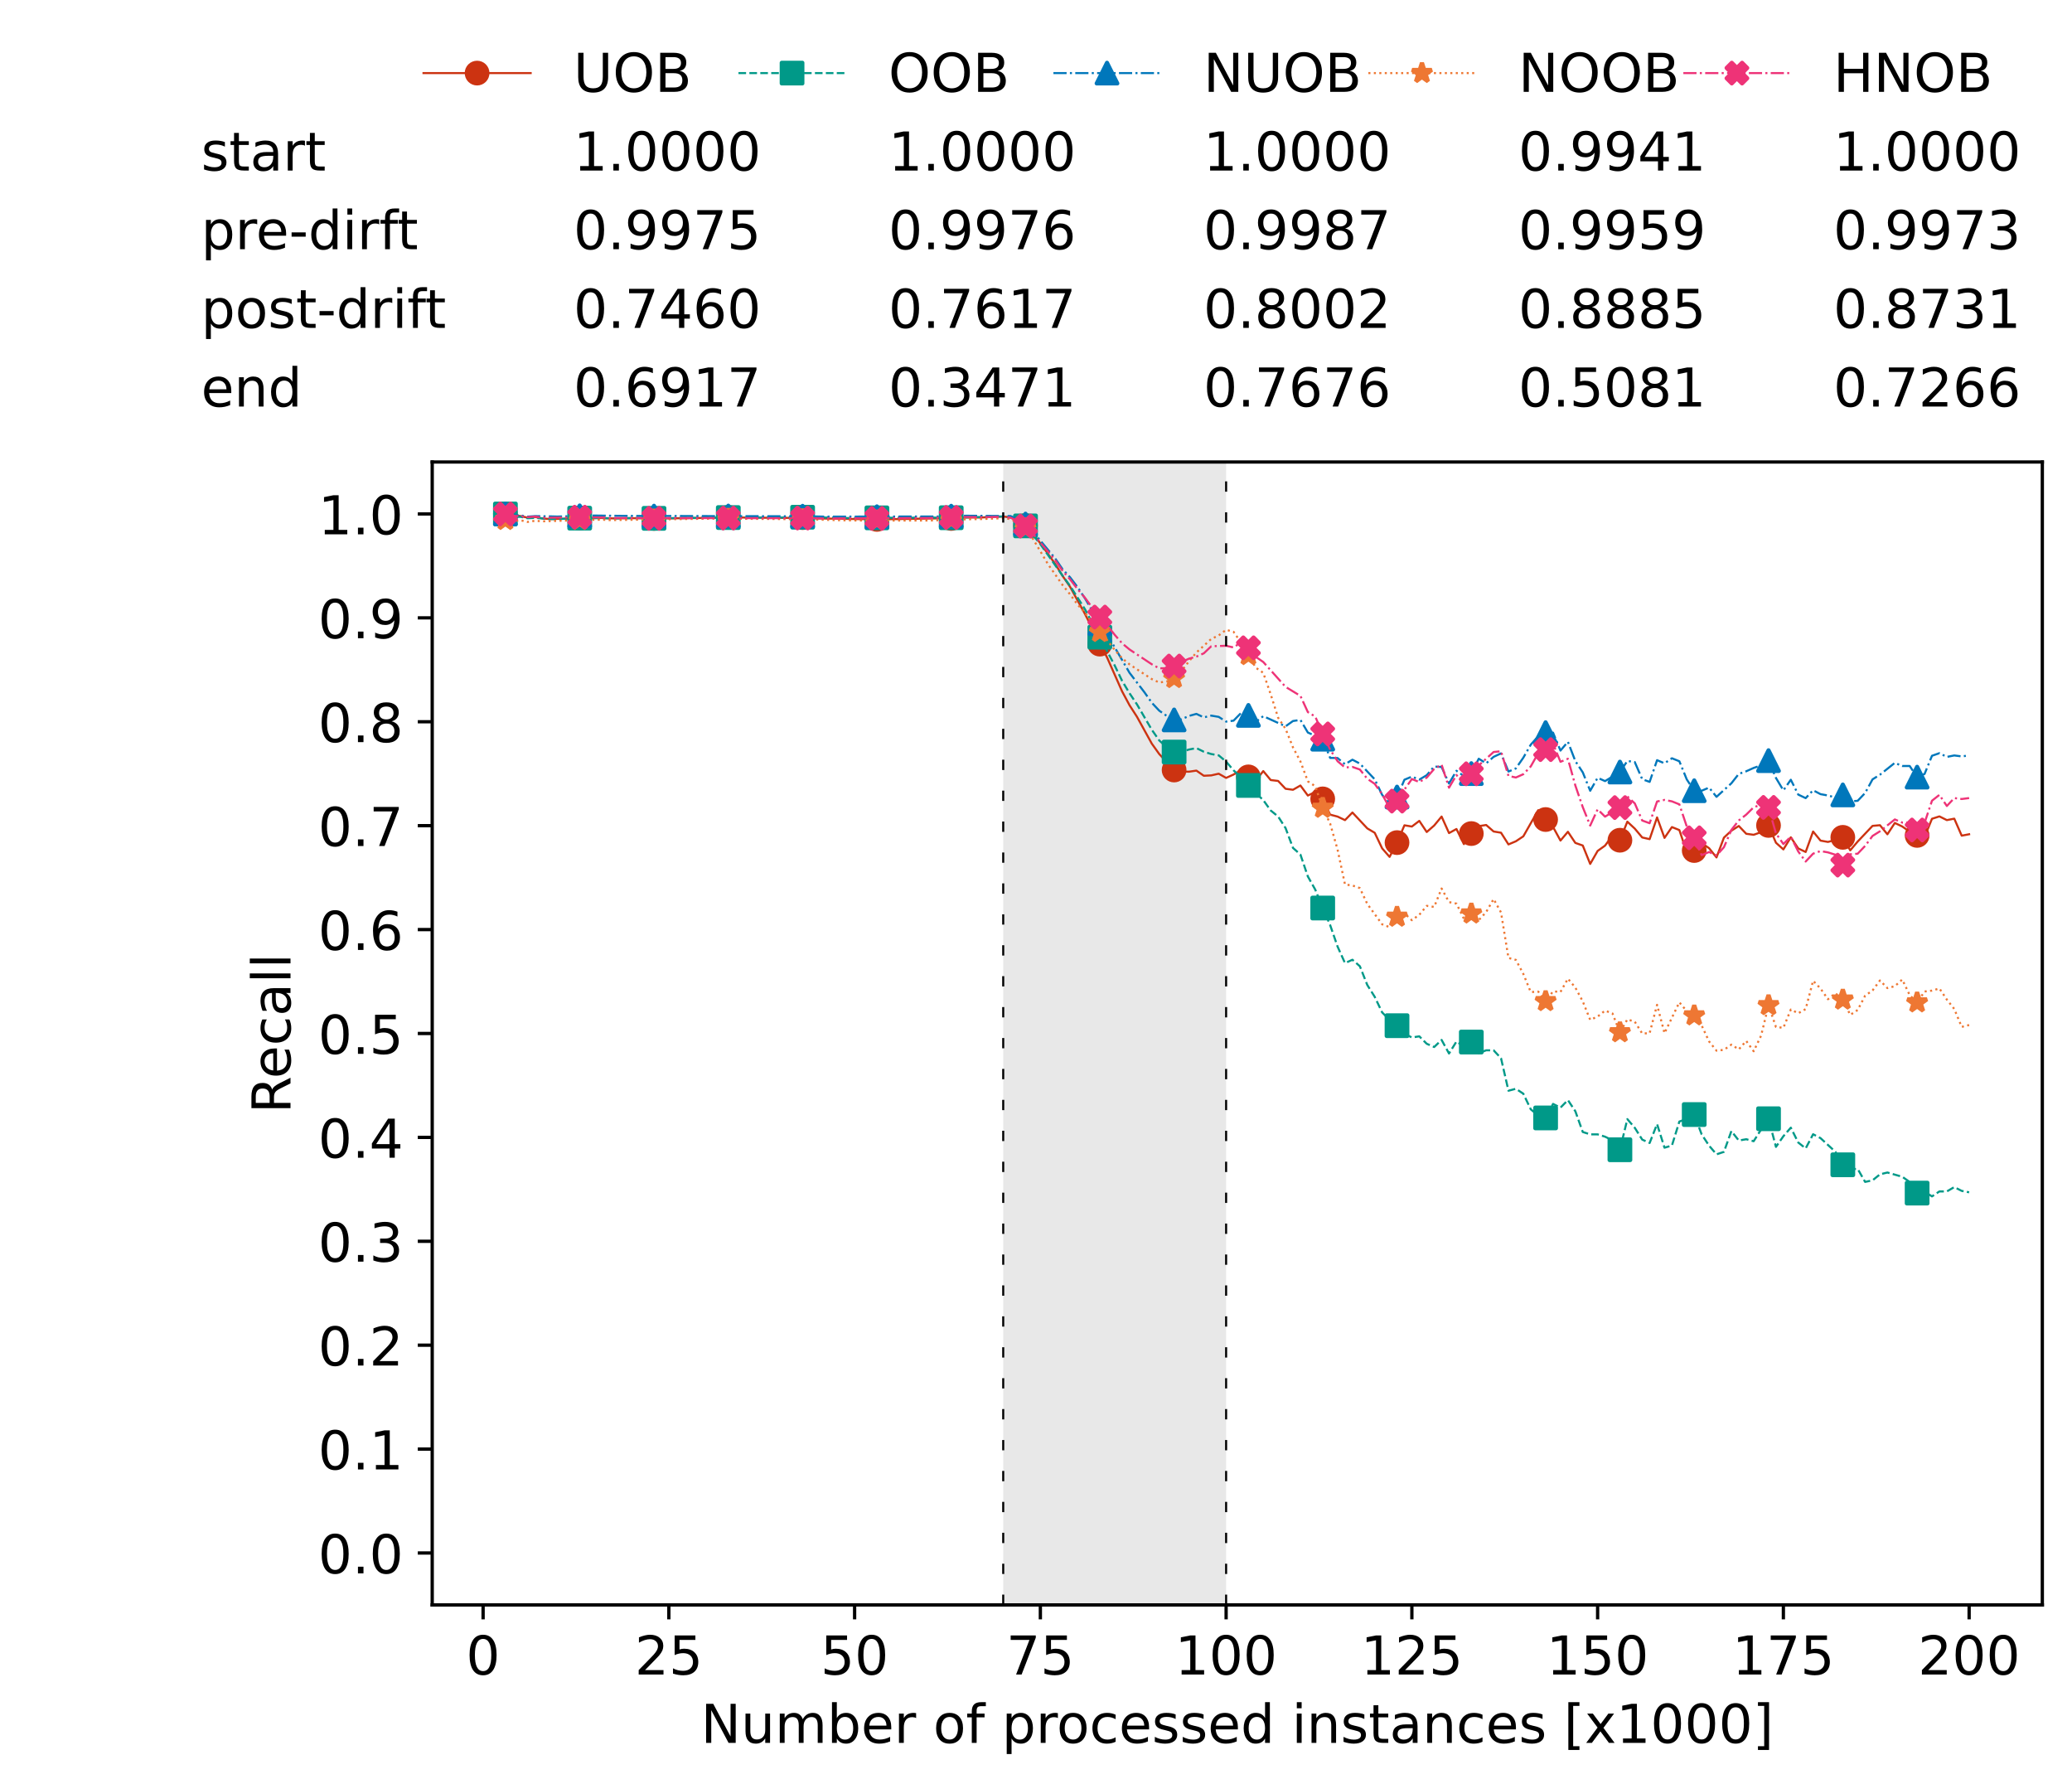 <?xml version="1.0" encoding="utf-8" standalone="no"?>
<!DOCTYPE svg PUBLIC "-//W3C//DTD SVG 1.1//EN"
  "http://www.w3.org/Graphics/SVG/1.1/DTD/svg11.dtd">
<!-- Created with matplotlib (https://matplotlib.org/) -->
<svg height="432.615pt" version="1.1" viewBox="0 0 502.65 432.615" width="502.65pt" xmlns="http://www.w3.org/2000/svg" xmlns:xlink="http://www.w3.org/1999/xlink">
 <defs>
  <style type="text/css">*{stroke-linecap:butt;stroke-linejoin:round;}</style>
 </defs>
 <g id="figure_1">
  <g id="patch_1">
   <path d="M 0 432.615 
L 502.65 432.615 
L 502.65 0 
L 0 0 
z
" style="fill:#ffffff;"/>
  </g>
  <g id="axes_1">
   <g id="patch_2">
    <path d="M 104.85 389.252 
L 495.45 389.252 
L 495.45 112.052 
L 104.85 112.052 
z
" style="fill:#ffffff;"/>
   </g>
   <g id="patch_3">
    <path clip-path="url(#p94383d4d72)" d="M 297.446 389.252 
L 297.446 112.052 
L 243.372 112.052 
L 243.372 389.252 
z
" style="fill:#d3d3d3;opacity:0.5;"/>
   </g>
   <g id="matplotlib.axis_1">
    <g id="xtick_1">
     <g id="line2d_1">
      <defs>
       <path d="M 0 0 
L 0 3.5 
" id="m8f9bd0d426" style="stroke:#000000;stroke-width:0.8;"/>
      </defs>
      <g>
       <use style="stroke:#000000;stroke-width:0.8;" x="117.197" xlink:href="#m8f9bd0d426" y="389.252"/>
      </g>
     </g>
     <g id="text_1">
      <!-- 0 -->
      <g transform="translate(113.061 406.13)scale(0.13 -0.13)">
       <defs>
        <path d="M 31.781 66.406 
Q 24.172 66.406 20.328 58.906 
Q 16.5 51.422 16.5 36.375 
Q 16.5 21.391 20.328 13.891 
Q 24.172 6.391 31.781 6.391 
Q 39.453 6.391 43.281 13.891 
Q 47.125 21.391 47.125 36.375 
Q 47.125 51.422 43.281 58.906 
Q 39.453 66.406 31.781 66.406 
z
M 31.781 74.219 
Q 44.047 74.219 50.516 64.516 
Q 56.984 54.828 56.984 36.375 
Q 56.984 17.969 50.516 8.266 
Q 44.047 -1.422 31.781 -1.422 
Q 19.531 -1.422 13.062 8.266 
Q 6.594 17.969 6.594 36.375 
Q 6.594 54.828 13.062 64.516 
Q 19.531 74.219 31.781 74.219 
z
" id="DejaVuSans-48"/>
       </defs>
       <use xlink:href="#DejaVuSans-48"/>
      </g>
     </g>
    </g>
    <g id="xtick_2">
     <g id="line2d_2">
      <g>
       <use style="stroke:#000000;stroke-width:0.8;" x="162.259" xlink:href="#m8f9bd0d426" y="389.252"/>
      </g>
     </g>
     <g id="text_2">
      <!-- 25 -->
      <g transform="translate(153.988 406.13)scale(0.13 -0.13)">
       <defs>
        <path d="M 19.188 8.297 
L 53.609 8.297 
L 53.609 0 
L 7.328 0 
L 7.328 8.297 
Q 12.938 14.109 22.625 23.891 
Q 32.328 33.688 34.812 36.531 
Q 39.547 41.844 41.422 45.531 
Q 43.312 49.219 43.312 52.781 
Q 43.312 58.594 39.234 62.25 
Q 35.156 65.922 28.609 65.922 
Q 23.969 65.922 18.812 64.312 
Q 13.672 62.703 7.812 59.422 
L 7.812 69.391 
Q 13.766 71.781 18.938 73 
Q 24.125 74.219 28.422 74.219 
Q 39.75 74.219 46.484 68.547 
Q 53.219 62.891 53.219 53.422 
Q 53.219 48.922 51.531 44.891 
Q 49.859 40.875 45.406 35.406 
Q 44.188 33.984 37.641 27.219 
Q 31.109 20.453 19.188 8.297 
z
" id="DejaVuSans-50"/>
        <path d="M 10.797 72.906 
L 49.516 72.906 
L 49.516 64.594 
L 19.828 64.594 
L 19.828 46.734 
Q 21.969 47.469 24.109 47.828 
Q 26.266 48.188 28.422 48.188 
Q 40.625 48.188 47.75 41.5 
Q 54.891 34.812 54.891 23.391 
Q 54.891 11.625 47.562 5.094 
Q 40.234 -1.422 26.906 -1.422 
Q 22.312 -1.422 17.547 -0.641 
Q 12.797 0.141 7.719 1.703 
L 7.719 11.625 
Q 12.109 9.234 16.797 8.062 
Q 21.484 6.891 26.703 6.891 
Q 35.156 6.891 40.078 11.328 
Q 45.016 15.766 45.016 23.391 
Q 45.016 31 40.078 35.438 
Q 35.156 39.891 26.703 39.891 
Q 22.75 39.891 18.812 39.016 
Q 14.891 38.141 10.797 36.281 
z
" id="DejaVuSans-53"/>
       </defs>
       <use xlink:href="#DejaVuSans-50"/>
       <use x="63.623" xlink:href="#DejaVuSans-53"/>
      </g>
     </g>
    </g>
    <g id="xtick_3">
     <g id="line2d_3">
      <g>
       <use style="stroke:#000000;stroke-width:0.8;" x="207.322" xlink:href="#m8f9bd0d426" y="389.252"/>
      </g>
     </g>
     <g id="text_3">
      <!-- 50 -->
      <g transform="translate(199.05 406.13)scale(0.13 -0.13)">
       <use xlink:href="#DejaVuSans-53"/>
       <use x="63.623" xlink:href="#DejaVuSans-48"/>
      </g>
     </g>
    </g>
    <g id="xtick_4">
     <g id="line2d_4">
      <g>
       <use style="stroke:#000000;stroke-width:0.8;" x="252.384" xlink:href="#m8f9bd0d426" y="389.252"/>
      </g>
     </g>
     <g id="text_4">
      <!-- 75 -->
      <g transform="translate(244.113 406.13)scale(0.13 -0.13)">
       <defs>
        <path d="M 8.203 72.906 
L 55.078 72.906 
L 55.078 68.703 
L 28.609 0 
L 18.312 0 
L 43.219 64.594 
L 8.203 64.594 
z
" id="DejaVuSans-55"/>
       </defs>
       <use xlink:href="#DejaVuSans-55"/>
       <use x="63.623" xlink:href="#DejaVuSans-53"/>
      </g>
     </g>
    </g>
    <g id="xtick_5">
     <g id="line2d_5">
      <g>
       <use style="stroke:#000000;stroke-width:0.8;" x="297.446" xlink:href="#m8f9bd0d426" y="389.252"/>
      </g>
     </g>
     <g id="text_5">
      <!-- 100 -->
      <g transform="translate(285.039 406.13)scale(0.13 -0.13)">
       <defs>
        <path d="M 12.406 8.297 
L 28.516 8.297 
L 28.516 63.922 
L 10.984 60.406 
L 10.984 69.391 
L 28.422 72.906 
L 38.281 72.906 
L 38.281 8.297 
L 54.391 8.297 
L 54.391 0 
L 12.406 0 
z
" id="DejaVuSans-49"/>
       </defs>
       <use xlink:href="#DejaVuSans-49"/>
       <use x="63.623" xlink:href="#DejaVuSans-48"/>
       <use x="127.246" xlink:href="#DejaVuSans-48"/>
      </g>
     </g>
    </g>
    <g id="xtick_6">
     <g id="line2d_6">
      <g>
       <use style="stroke:#000000;stroke-width:0.8;" x="342.509" xlink:href="#m8f9bd0d426" y="389.252"/>
      </g>
     </g>
     <g id="text_6">
      <!-- 125 -->
      <g transform="translate(330.102 406.13)scale(0.13 -0.13)">
       <use xlink:href="#DejaVuSans-49"/>
       <use x="63.623" xlink:href="#DejaVuSans-50"/>
       <use x="127.246" xlink:href="#DejaVuSans-53"/>
      </g>
     </g>
    </g>
    <g id="xtick_7">
     <g id="line2d_7">
      <g>
       <use style="stroke:#000000;stroke-width:0.8;" x="387.571" xlink:href="#m8f9bd0d426" y="389.252"/>
      </g>
     </g>
     <g id="text_7">
      <!-- 150 -->
      <g transform="translate(375.164 406.13)scale(0.13 -0.13)">
       <use xlink:href="#DejaVuSans-49"/>
       <use x="63.623" xlink:href="#DejaVuSans-53"/>
       <use x="127.246" xlink:href="#DejaVuSans-48"/>
      </g>
     </g>
    </g>
    <g id="xtick_8">
     <g id="line2d_8">
      <g>
       <use style="stroke:#000000;stroke-width:0.8;" x="432.633" xlink:href="#m8f9bd0d426" y="389.252"/>
      </g>
     </g>
     <g id="text_8">
      <!-- 175 -->
      <g transform="translate(420.226 406.13)scale(0.13 -0.13)">
       <use xlink:href="#DejaVuSans-49"/>
       <use x="63.623" xlink:href="#DejaVuSans-55"/>
       <use x="127.246" xlink:href="#DejaVuSans-53"/>
      </g>
     </g>
    </g>
    <g id="xtick_9">
     <g id="line2d_9">
      <g>
       <use style="stroke:#000000;stroke-width:0.8;" x="477.695" xlink:href="#m8f9bd0d426" y="389.252"/>
      </g>
     </g>
     <g id="text_9">
      <!-- 200 -->
      <g transform="translate(465.289 406.13)scale(0.13 -0.13)">
       <use xlink:href="#DejaVuSans-50"/>
       <use x="63.623" xlink:href="#DejaVuSans-48"/>
       <use x="127.246" xlink:href="#DejaVuSans-48"/>
      </g>
     </g>
    </g>
    <g id="text_10">
     <!-- Number of processed instances [x1000] -->
     <g transform="translate(170.025 422.711)scale(0.13 -0.13)">
      <defs>
       <path d="M 9.812 72.906 
L 23.094 72.906 
L 55.422 11.922 
L 55.422 72.906 
L 64.984 72.906 
L 64.984 0 
L 51.703 0 
L 19.391 60.984 
L 19.391 0 
L 9.812 0 
z
" id="DejaVuSans-78"/>
       <path d="M 8.5 21.578 
L 8.5 54.688 
L 17.484 54.688 
L 17.484 21.922 
Q 17.484 14.156 20.5 10.266 
Q 23.531 6.391 29.594 6.391 
Q 36.859 6.391 41.078 11.031 
Q 45.312 15.672 45.312 23.688 
L 45.312 54.688 
L 54.297 54.688 
L 54.297 0 
L 45.312 0 
L 45.312 8.406 
Q 42.047 3.422 37.719 1 
Q 33.406 -1.422 27.688 -1.422 
Q 18.266 -1.422 13.375 4.438 
Q 8.5 10.297 8.5 21.578 
z
M 31.109 56 
z
" id="DejaVuSans-117"/>
       <path d="M 52 44.188 
Q 55.375 50.25 60.062 53.125 
Q 64.75 56 71.094 56 
Q 79.641 56 84.281 50.016 
Q 88.922 44.047 88.922 33.016 
L 88.922 0 
L 79.891 0 
L 79.891 32.719 
Q 79.891 40.578 77.094 44.375 
Q 74.312 48.188 68.609 48.188 
Q 61.625 48.188 57.562 43.547 
Q 53.516 38.922 53.516 30.906 
L 53.516 0 
L 44.484 0 
L 44.484 32.719 
Q 44.484 40.625 41.703 44.406 
Q 38.922 48.188 33.109 48.188 
Q 26.219 48.188 22.156 43.531 
Q 18.109 38.875 18.109 30.906 
L 18.109 0 
L 9.078 0 
L 9.078 54.688 
L 18.109 54.688 
L 18.109 46.188 
Q 21.188 51.219 25.484 53.609 
Q 29.781 56 35.688 56 
Q 41.656 56 45.828 52.969 
Q 50 49.953 52 44.188 
z
" id="DejaVuSans-109"/>
       <path d="M 48.688 27.297 
Q 48.688 37.203 44.609 42.844 
Q 40.531 48.484 33.406 48.484 
Q 26.266 48.484 22.188 42.844 
Q 18.109 37.203 18.109 27.297 
Q 18.109 17.391 22.188 11.75 
Q 26.266 6.109 33.406 6.109 
Q 40.531 6.109 44.609 11.75 
Q 48.688 17.391 48.688 27.297 
z
M 18.109 46.391 
Q 20.953 51.266 25.266 53.625 
Q 29.594 56 35.594 56 
Q 45.562 56 51.781 48.094 
Q 58.016 40.188 58.016 27.297 
Q 58.016 14.406 51.781 6.484 
Q 45.562 -1.422 35.594 -1.422 
Q 29.594 -1.422 25.266 0.953 
Q 20.953 3.328 18.109 8.203 
L 18.109 0 
L 9.078 0 
L 9.078 75.984 
L 18.109 75.984 
z
" id="DejaVuSans-98"/>
       <path d="M 56.203 29.594 
L 56.203 25.203 
L 14.891 25.203 
Q 15.484 15.922 20.484 11.062 
Q 25.484 6.203 34.422 6.203 
Q 39.594 6.203 44.453 7.469 
Q 49.312 8.734 54.109 11.281 
L 54.109 2.781 
Q 49.266 0.734 44.188 -0.344 
Q 39.109 -1.422 33.891 -1.422 
Q 20.797 -1.422 13.156 6.188 
Q 5.516 13.812 5.516 26.812 
Q 5.516 40.234 12.766 48.109 
Q 20.016 56 32.328 56 
Q 43.359 56 49.781 48.891 
Q 56.203 41.797 56.203 29.594 
z
M 47.219 32.234 
Q 47.125 39.594 43.094 43.984 
Q 39.062 48.391 32.422 48.391 
Q 24.906 48.391 20.391 44.141 
Q 15.875 39.891 15.188 32.172 
z
" id="DejaVuSans-101"/>
       <path d="M 41.109 46.297 
Q 39.594 47.172 37.812 47.578 
Q 36.031 48 33.891 48 
Q 26.266 48 22.188 43.047 
Q 18.109 38.094 18.109 28.812 
L 18.109 0 
L 9.078 0 
L 9.078 54.688 
L 18.109 54.688 
L 18.109 46.188 
Q 20.953 51.172 25.484 53.578 
Q 30.031 56 36.531 56 
Q 37.453 56 38.578 55.875 
Q 39.703 55.766 41.062 55.516 
z
" id="DejaVuSans-114"/>
       <path id="DejaVuSans-32"/>
       <path d="M 30.609 48.391 
Q 23.391 48.391 19.188 42.75 
Q 14.984 37.109 14.984 27.297 
Q 14.984 17.484 19.156 11.844 
Q 23.344 6.203 30.609 6.203 
Q 37.797 6.203 41.984 11.859 
Q 46.188 17.531 46.188 27.297 
Q 46.188 37.016 41.984 42.703 
Q 37.797 48.391 30.609 48.391 
z
M 30.609 56 
Q 42.328 56 49.016 48.375 
Q 55.719 40.766 55.719 27.297 
Q 55.719 13.875 49.016 6.219 
Q 42.328 -1.422 30.609 -1.422 
Q 18.844 -1.422 12.172 6.219 
Q 5.516 13.875 5.516 27.297 
Q 5.516 40.766 12.172 48.375 
Q 18.844 56 30.609 56 
z
" id="DejaVuSans-111"/>
       <path d="M 37.109 75.984 
L 37.109 68.5 
L 28.516 68.5 
Q 23.688 68.5 21.797 66.547 
Q 19.922 64.594 19.922 59.516 
L 19.922 54.688 
L 34.719 54.688 
L 34.719 47.703 
L 19.922 47.703 
L 19.922 0 
L 10.891 0 
L 10.891 47.703 
L 2.297 47.703 
L 2.297 54.688 
L 10.891 54.688 
L 10.891 58.5 
Q 10.891 67.625 15.141 71.797 
Q 19.391 75.984 28.609 75.984 
z
" id="DejaVuSans-102"/>
       <path d="M 18.109 8.203 
L 18.109 -20.797 
L 9.078 -20.797 
L 9.078 54.688 
L 18.109 54.688 
L 18.109 46.391 
Q 20.953 51.266 25.266 53.625 
Q 29.594 56 35.594 56 
Q 45.562 56 51.781 48.094 
Q 58.016 40.188 58.016 27.297 
Q 58.016 14.406 51.781 6.484 
Q 45.562 -1.422 35.594 -1.422 
Q 29.594 -1.422 25.266 0.953 
Q 20.953 3.328 18.109 8.203 
z
M 48.688 27.297 
Q 48.688 37.203 44.609 42.844 
Q 40.531 48.484 33.406 48.484 
Q 26.266 48.484 22.188 42.844 
Q 18.109 37.203 18.109 27.297 
Q 18.109 17.391 22.188 11.75 
Q 26.266 6.109 33.406 6.109 
Q 40.531 6.109 44.609 11.75 
Q 48.688 17.391 48.688 27.297 
z
" id="DejaVuSans-112"/>
       <path d="M 48.781 52.594 
L 48.781 44.188 
Q 44.969 46.297 41.141 47.344 
Q 37.312 48.391 33.406 48.391 
Q 24.656 48.391 19.812 42.844 
Q 14.984 37.312 14.984 27.297 
Q 14.984 17.281 19.812 11.734 
Q 24.656 6.203 33.406 6.203 
Q 37.312 6.203 41.141 7.25 
Q 44.969 8.297 48.781 10.406 
L 48.781 2.094 
Q 45.016 0.344 40.984 -0.531 
Q 36.969 -1.422 32.422 -1.422 
Q 20.062 -1.422 12.781 6.344 
Q 5.516 14.109 5.516 27.297 
Q 5.516 40.672 12.859 48.328 
Q 20.219 56 33.016 56 
Q 37.156 56 41.109 55.141 
Q 45.062 54.297 48.781 52.594 
z
" id="DejaVuSans-99"/>
       <path d="M 44.281 53.078 
L 44.281 44.578 
Q 40.484 46.531 36.375 47.5 
Q 32.281 48.484 27.875 48.484 
Q 21.188 48.484 17.844 46.438 
Q 14.5 44.391 14.5 40.281 
Q 14.5 37.156 16.891 35.375 
Q 19.281 33.594 26.516 31.984 
L 29.594 31.297 
Q 39.156 29.25 43.188 25.516 
Q 47.219 21.781 47.219 15.094 
Q 47.219 7.469 41.188 3.016 
Q 35.156 -1.422 24.609 -1.422 
Q 20.219 -1.422 15.453 -0.562 
Q 10.688 0.297 5.422 2 
L 5.422 11.281 
Q 10.406 8.688 15.234 7.391 
Q 20.062 6.109 24.812 6.109 
Q 31.156 6.109 34.562 8.281 
Q 37.984 10.453 37.984 14.406 
Q 37.984 18.062 35.516 20.016 
Q 33.062 21.969 24.703 23.781 
L 21.578 24.516 
Q 13.234 26.266 9.516 29.906 
Q 5.812 33.547 5.812 39.891 
Q 5.812 47.609 11.281 51.797 
Q 16.75 56 26.812 56 
Q 31.781 56 36.172 55.266 
Q 40.578 54.547 44.281 53.078 
z
" id="DejaVuSans-115"/>
       <path d="M 45.406 46.391 
L 45.406 75.984 
L 54.391 75.984 
L 54.391 0 
L 45.406 0 
L 45.406 8.203 
Q 42.578 3.328 38.25 0.953 
Q 33.938 -1.422 27.875 -1.422 
Q 17.969 -1.422 11.734 6.484 
Q 5.516 14.406 5.516 27.297 
Q 5.516 40.188 11.734 48.094 
Q 17.969 56 27.875 56 
Q 33.938 56 38.25 53.625 
Q 42.578 51.266 45.406 46.391 
z
M 14.797 27.297 
Q 14.797 17.391 18.875 11.75 
Q 22.953 6.109 30.078 6.109 
Q 37.203 6.109 41.297 11.75 
Q 45.406 17.391 45.406 27.297 
Q 45.406 37.203 41.297 42.844 
Q 37.203 48.484 30.078 48.484 
Q 22.953 48.484 18.875 42.844 
Q 14.797 37.203 14.797 27.297 
z
" id="DejaVuSans-100"/>
       <path d="M 9.422 54.688 
L 18.406 54.688 
L 18.406 0 
L 9.422 0 
z
M 9.422 75.984 
L 18.406 75.984 
L 18.406 64.594 
L 9.422 64.594 
z
" id="DejaVuSans-105"/>
       <path d="M 54.891 33.016 
L 54.891 0 
L 45.906 0 
L 45.906 32.719 
Q 45.906 40.484 42.875 44.328 
Q 39.844 48.188 33.797 48.188 
Q 26.516 48.188 22.312 43.547 
Q 18.109 38.922 18.109 30.906 
L 18.109 0 
L 9.078 0 
L 9.078 54.688 
L 18.109 54.688 
L 18.109 46.188 
Q 21.344 51.125 25.703 53.562 
Q 30.078 56 35.797 56 
Q 45.219 56 50.047 50.172 
Q 54.891 44.344 54.891 33.016 
z
" id="DejaVuSans-110"/>
       <path d="M 18.312 70.219 
L 18.312 54.688 
L 36.812 54.688 
L 36.812 47.703 
L 18.312 47.703 
L 18.312 18.016 
Q 18.312 11.328 20.141 9.422 
Q 21.969 7.516 27.594 7.516 
L 36.812 7.516 
L 36.812 0 
L 27.594 0 
Q 17.188 0 13.234 3.875 
Q 9.281 7.766 9.281 18.016 
L 9.281 47.703 
L 2.688 47.703 
L 2.688 54.688 
L 9.281 54.688 
L 9.281 70.219 
z
" id="DejaVuSans-116"/>
       <path d="M 34.281 27.484 
Q 23.391 27.484 19.188 25 
Q 14.984 22.516 14.984 16.5 
Q 14.984 11.719 18.141 8.906 
Q 21.297 6.109 26.703 6.109 
Q 34.188 6.109 38.703 11.406 
Q 43.219 16.703 43.219 25.484 
L 43.219 27.484 
z
M 52.203 31.203 
L 52.203 0 
L 43.219 0 
L 43.219 8.297 
Q 40.141 3.328 35.547 0.953 
Q 30.953 -1.422 24.312 -1.422 
Q 15.922 -1.422 10.953 3.297 
Q 6 8.016 6 15.922 
Q 6 25.141 12.172 29.828 
Q 18.359 34.516 30.609 34.516 
L 43.219 34.516 
L 43.219 35.406 
Q 43.219 41.609 39.141 45 
Q 35.062 48.391 27.688 48.391 
Q 23 48.391 18.547 47.266 
Q 14.109 46.141 10.016 43.891 
L 10.016 52.203 
Q 14.938 54.109 19.578 55.047 
Q 24.219 56 28.609 56 
Q 40.484 56 46.344 49.844 
Q 52.203 43.703 52.203 31.203 
z
" id="DejaVuSans-97"/>
       <path d="M 8.594 75.984 
L 29.297 75.984 
L 29.297 69 
L 17.578 69 
L 17.578 -6.203 
L 29.297 -6.203 
L 29.297 -13.188 
L 8.594 -13.188 
z
" id="DejaVuSans-91"/>
       <path d="M 54.891 54.688 
L 35.109 28.078 
L 55.906 0 
L 45.312 0 
L 29.391 21.484 
L 13.484 0 
L 2.875 0 
L 24.125 28.609 
L 4.688 54.688 
L 15.281 54.688 
L 29.781 35.203 
L 44.281 54.688 
z
" id="DejaVuSans-120"/>
       <path d="M 30.422 75.984 
L 30.422 -13.188 
L 9.719 -13.188 
L 9.719 -6.203 
L 21.391 -6.203 
L 21.391 69 
L 9.719 69 
L 9.719 75.984 
z
" id="DejaVuSans-93"/>
      </defs>
      <use xlink:href="#DejaVuSans-78"/>
      <use x="74.805" xlink:href="#DejaVuSans-117"/>
      <use x="138.184" xlink:href="#DejaVuSans-109"/>
      <use x="235.596" xlink:href="#DejaVuSans-98"/>
      <use x="299.072" xlink:href="#DejaVuSans-101"/>
      <use x="360.596" xlink:href="#DejaVuSans-114"/>
      <use x="401.709" xlink:href="#DejaVuSans-32"/>
      <use x="433.496" xlink:href="#DejaVuSans-111"/>
      <use x="494.678" xlink:href="#DejaVuSans-102"/>
      <use x="529.883" xlink:href="#DejaVuSans-32"/>
      <use x="561.67" xlink:href="#DejaVuSans-112"/>
      <use x="625.146" xlink:href="#DejaVuSans-114"/>
      <use x="664.01" xlink:href="#DejaVuSans-111"/>
      <use x="725.191" xlink:href="#DejaVuSans-99"/>
      <use x="780.172" xlink:href="#DejaVuSans-101"/>
      <use x="841.695" xlink:href="#DejaVuSans-115"/>
      <use x="893.795" xlink:href="#DejaVuSans-115"/>
      <use x="945.895" xlink:href="#DejaVuSans-101"/>
      <use x="1007.418" xlink:href="#DejaVuSans-100"/>
      <use x="1070.895" xlink:href="#DejaVuSans-32"/>
      <use x="1102.682" xlink:href="#DejaVuSans-105"/>
      <use x="1130.465" xlink:href="#DejaVuSans-110"/>
      <use x="1193.844" xlink:href="#DejaVuSans-115"/>
      <use x="1245.943" xlink:href="#DejaVuSans-116"/>
      <use x="1285.152" xlink:href="#DejaVuSans-97"/>
      <use x="1346.432" xlink:href="#DejaVuSans-110"/>
      <use x="1409.811" xlink:href="#DejaVuSans-99"/>
      <use x="1464.791" xlink:href="#DejaVuSans-101"/>
      <use x="1526.314" xlink:href="#DejaVuSans-115"/>
      <use x="1578.414" xlink:href="#DejaVuSans-32"/>
      <use x="1610.201" xlink:href="#DejaVuSans-91"/>
      <use x="1649.215" xlink:href="#DejaVuSans-120"/>
      <use x="1708.395" xlink:href="#DejaVuSans-49"/>
      <use x="1772.018" xlink:href="#DejaVuSans-48"/>
      <use x="1835.641" xlink:href="#DejaVuSans-48"/>
      <use x="1899.264" xlink:href="#DejaVuSans-48"/>
      <use x="1962.887" xlink:href="#DejaVuSans-93"/>
     </g>
    </g>
   </g>
   <g id="matplotlib.axis_2">
    <g id="ytick_1">
     <g id="line2d_10">
      <defs>
       <path d="M 0 0 
L -3.5 0 
" id="m2ec1cd140d" style="stroke:#000000;stroke-width:0.8;"/>
      </defs>
      <g>
       <use style="stroke:#000000;stroke-width:0.8;" x="104.85" xlink:href="#m2ec1cd140d" y="376.652"/>
      </g>
     </g>
     <g id="text_11">
      <!-- 0.0 -->
      <g transform="translate(77.176 381.591)scale(0.13 -0.13)">
       <defs>
        <path d="M 10.688 12.406 
L 21 12.406 
L 21 0 
L 10.688 0 
z
" id="DejaVuSans-46"/>
       </defs>
       <use xlink:href="#DejaVuSans-48"/>
       <use x="63.623" xlink:href="#DejaVuSans-46"/>
       <use x="95.41" xlink:href="#DejaVuSans-48"/>
      </g>
     </g>
    </g>
    <g id="ytick_2">
     <g id="line2d_11">
      <g>
       <use style="stroke:#000000;stroke-width:0.8;" x="104.85" xlink:href="#m2ec1cd140d" y="351.452"/>
      </g>
     </g>
     <g id="text_12">
      <!-- 0.1 -->
      <g transform="translate(77.176 356.391)scale(0.13 -0.13)">
       <use xlink:href="#DejaVuSans-48"/>
       <use x="63.623" xlink:href="#DejaVuSans-46"/>
       <use x="95.41" xlink:href="#DejaVuSans-49"/>
      </g>
     </g>
    </g>
    <g id="ytick_3">
     <g id="line2d_12">
      <g>
       <use style="stroke:#000000;stroke-width:0.8;" x="104.85" xlink:href="#m2ec1cd140d" y="326.252"/>
      </g>
     </g>
     <g id="text_13">
      <!-- 0.2 -->
      <g transform="translate(77.176 331.191)scale(0.13 -0.13)">
       <use xlink:href="#DejaVuSans-48"/>
       <use x="63.623" xlink:href="#DejaVuSans-46"/>
       <use x="95.41" xlink:href="#DejaVuSans-50"/>
      </g>
     </g>
    </g>
    <g id="ytick_4">
     <g id="line2d_13">
      <g>
       <use style="stroke:#000000;stroke-width:0.8;" x="104.85" xlink:href="#m2ec1cd140d" y="301.052"/>
      </g>
     </g>
     <g id="text_14">
      <!-- 0.3 -->
      <g transform="translate(77.176 305.991)scale(0.13 -0.13)">
       <defs>
        <path d="M 40.578 39.312 
Q 47.656 37.797 51.625 33 
Q 55.609 28.219 55.609 21.188 
Q 55.609 10.406 48.188 4.484 
Q 40.766 -1.422 27.094 -1.422 
Q 22.516 -1.422 17.656 -0.516 
Q 12.797 0.391 7.625 2.203 
L 7.625 11.719 
Q 11.719 9.328 16.594 8.109 
Q 21.484 6.891 26.812 6.891 
Q 36.078 6.891 40.938 10.547 
Q 45.797 14.203 45.797 21.188 
Q 45.797 27.641 41.281 31.266 
Q 36.766 34.906 28.719 34.906 
L 20.219 34.906 
L 20.219 43.016 
L 29.109 43.016 
Q 36.375 43.016 40.234 45.922 
Q 44.094 48.828 44.094 54.297 
Q 44.094 59.906 40.109 62.906 
Q 36.141 65.922 28.719 65.922 
Q 24.656 65.922 20.016 65.031 
Q 15.375 64.156 9.812 62.312 
L 9.812 71.094 
Q 15.438 72.656 20.344 73.438 
Q 25.25 74.219 29.594 74.219 
Q 40.828 74.219 47.359 69.109 
Q 53.906 64.016 53.906 55.328 
Q 53.906 49.266 50.438 45.094 
Q 46.969 40.922 40.578 39.312 
z
" id="DejaVuSans-51"/>
       </defs>
       <use xlink:href="#DejaVuSans-48"/>
       <use x="63.623" xlink:href="#DejaVuSans-46"/>
       <use x="95.41" xlink:href="#DejaVuSans-51"/>
      </g>
     </g>
    </g>
    <g id="ytick_5">
     <g id="line2d_14">
      <g>
       <use style="stroke:#000000;stroke-width:0.8;" x="104.85" xlink:href="#m2ec1cd140d" y="275.852"/>
      </g>
     </g>
     <g id="text_15">
      <!-- 0.4 -->
      <g transform="translate(77.176 280.791)scale(0.13 -0.13)">
       <defs>
        <path d="M 37.797 64.312 
L 12.891 25.391 
L 37.797 25.391 
z
M 35.203 72.906 
L 47.609 72.906 
L 47.609 25.391 
L 58.016 25.391 
L 58.016 17.188 
L 47.609 17.188 
L 47.609 0 
L 37.797 0 
L 37.797 17.188 
L 4.891 17.188 
L 4.891 26.703 
z
" id="DejaVuSans-52"/>
       </defs>
       <use xlink:href="#DejaVuSans-48"/>
       <use x="63.623" xlink:href="#DejaVuSans-46"/>
       <use x="95.41" xlink:href="#DejaVuSans-52"/>
      </g>
     </g>
    </g>
    <g id="ytick_6">
     <g id="line2d_15">
      <g>
       <use style="stroke:#000000;stroke-width:0.8;" x="104.85" xlink:href="#m2ec1cd140d" y="250.652"/>
      </g>
     </g>
     <g id="text_16">
      <!-- 0.5 -->
      <g transform="translate(77.176 255.591)scale(0.13 -0.13)">
       <use xlink:href="#DejaVuSans-48"/>
       <use x="63.623" xlink:href="#DejaVuSans-46"/>
       <use x="95.41" xlink:href="#DejaVuSans-53"/>
      </g>
     </g>
    </g>
    <g id="ytick_7">
     <g id="line2d_16">
      <g>
       <use style="stroke:#000000;stroke-width:0.8;" x="104.85" xlink:href="#m2ec1cd140d" y="225.452"/>
      </g>
     </g>
     <g id="text_17">
      <!-- 0.6 -->
      <g transform="translate(77.176 230.391)scale(0.13 -0.13)">
       <defs>
        <path d="M 33.016 40.375 
Q 26.375 40.375 22.484 35.828 
Q 18.609 31.297 18.609 23.391 
Q 18.609 15.531 22.484 10.953 
Q 26.375 6.391 33.016 6.391 
Q 39.656 6.391 43.531 10.953 
Q 47.406 15.531 47.406 23.391 
Q 47.406 31.297 43.531 35.828 
Q 39.656 40.375 33.016 40.375 
z
M 52.594 71.297 
L 52.594 62.312 
Q 48.875 64.062 45.094 64.984 
Q 41.312 65.922 37.594 65.922 
Q 27.828 65.922 22.672 59.328 
Q 17.531 52.734 16.797 39.406 
Q 19.672 43.656 24.016 45.922 
Q 28.375 48.188 33.594 48.188 
Q 44.578 48.188 50.953 41.516 
Q 57.328 34.859 57.328 23.391 
Q 57.328 12.156 50.688 5.359 
Q 44.047 -1.422 33.016 -1.422 
Q 20.359 -1.422 13.672 8.266 
Q 6.984 17.969 6.984 36.375 
Q 6.984 53.656 15.188 63.938 
Q 23.391 74.219 37.203 74.219 
Q 40.922 74.219 44.703 73.484 
Q 48.484 72.75 52.594 71.297 
z
" id="DejaVuSans-54"/>
       </defs>
       <use xlink:href="#DejaVuSans-48"/>
       <use x="63.623" xlink:href="#DejaVuSans-46"/>
       <use x="95.41" xlink:href="#DejaVuSans-54"/>
      </g>
     </g>
    </g>
    <g id="ytick_8">
     <g id="line2d_17">
      <g>
       <use style="stroke:#000000;stroke-width:0.8;" x="104.85" xlink:href="#m2ec1cd140d" y="200.252"/>
      </g>
     </g>
     <g id="text_18">
      <!-- 0.7 -->
      <g transform="translate(77.176 205.191)scale(0.13 -0.13)">
       <use xlink:href="#DejaVuSans-48"/>
       <use x="63.623" xlink:href="#DejaVuSans-46"/>
       <use x="95.41" xlink:href="#DejaVuSans-55"/>
      </g>
     </g>
    </g>
    <g id="ytick_9">
     <g id="line2d_18">
      <g>
       <use style="stroke:#000000;stroke-width:0.8;" x="104.85" xlink:href="#m2ec1cd140d" y="175.052"/>
      </g>
     </g>
     <g id="text_19">
      <!-- 0.8 -->
      <g transform="translate(77.176 179.991)scale(0.13 -0.13)">
       <defs>
        <path d="M 31.781 34.625 
Q 24.75 34.625 20.719 30.859 
Q 16.703 27.094 16.703 20.516 
Q 16.703 13.922 20.719 10.156 
Q 24.75 6.391 31.781 6.391 
Q 38.812 6.391 42.859 10.172 
Q 46.922 13.969 46.922 20.516 
Q 46.922 27.094 42.891 30.859 
Q 38.875 34.625 31.781 34.625 
z
M 21.922 38.812 
Q 15.578 40.375 12.031 44.719 
Q 8.5 49.078 8.5 55.328 
Q 8.5 64.062 14.719 69.141 
Q 20.953 74.219 31.781 74.219 
Q 42.672 74.219 48.875 69.141 
Q 55.078 64.062 55.078 55.328 
Q 55.078 49.078 51.531 44.719 
Q 48 40.375 41.703 38.812 
Q 48.828 37.156 52.797 32.312 
Q 56.781 27.484 56.781 20.516 
Q 56.781 9.906 50.312 4.234 
Q 43.844 -1.422 31.781 -1.422 
Q 19.734 -1.422 13.25 4.234 
Q 6.781 9.906 6.781 20.516 
Q 6.781 27.484 10.781 32.312 
Q 14.797 37.156 21.922 38.812 
z
M 18.312 54.391 
Q 18.312 48.734 21.844 45.562 
Q 25.391 42.391 31.781 42.391 
Q 38.141 42.391 41.719 45.562 
Q 45.312 48.734 45.312 54.391 
Q 45.312 60.062 41.719 63.234 
Q 38.141 66.406 31.781 66.406 
Q 25.391 66.406 21.844 63.234 
Q 18.312 60.062 18.312 54.391 
z
" id="DejaVuSans-56"/>
       </defs>
       <use xlink:href="#DejaVuSans-48"/>
       <use x="63.623" xlink:href="#DejaVuSans-46"/>
       <use x="95.41" xlink:href="#DejaVuSans-56"/>
      </g>
     </g>
    </g>
    <g id="ytick_10">
     <g id="line2d_19">
      <g>
       <use style="stroke:#000000;stroke-width:0.8;" x="104.85" xlink:href="#m2ec1cd140d" y="149.852"/>
      </g>
     </g>
     <g id="text_20">
      <!-- 0.9 -->
      <g transform="translate(77.176 154.791)scale(0.13 -0.13)">
       <defs>
        <path d="M 10.984 1.516 
L 10.984 10.5 
Q 14.703 8.734 18.5 7.812 
Q 22.312 6.891 25.984 6.891 
Q 35.75 6.891 40.891 13.453 
Q 46.047 20.016 46.781 33.406 
Q 43.953 29.203 39.594 26.953 
Q 35.25 24.703 29.984 24.703 
Q 19.047 24.703 12.672 31.312 
Q 6.297 37.938 6.297 49.422 
Q 6.297 60.641 12.938 67.422 
Q 19.578 74.219 30.609 74.219 
Q 43.266 74.219 49.922 64.516 
Q 56.594 54.828 56.594 36.375 
Q 56.594 19.141 48.406 8.859 
Q 40.234 -1.422 26.422 -1.422 
Q 22.703 -1.422 18.891 -0.688 
Q 15.094 0.047 10.984 1.516 
z
M 30.609 32.422 
Q 37.25 32.422 41.125 36.953 
Q 45.016 41.5 45.016 49.422 
Q 45.016 57.281 41.125 61.844 
Q 37.25 66.406 30.609 66.406 
Q 23.969 66.406 20.094 61.844 
Q 16.219 57.281 16.219 49.422 
Q 16.219 41.5 20.094 36.953 
Q 23.969 32.422 30.609 32.422 
z
" id="DejaVuSans-57"/>
       </defs>
       <use xlink:href="#DejaVuSans-48"/>
       <use x="63.623" xlink:href="#DejaVuSans-46"/>
       <use x="95.41" xlink:href="#DejaVuSans-57"/>
      </g>
     </g>
    </g>
    <g id="ytick_11">
     <g id="line2d_20">
      <g>
       <use style="stroke:#000000;stroke-width:0.8;" x="104.85" xlink:href="#m2ec1cd140d" y="124.652"/>
      </g>
     </g>
     <g id="text_21">
      <!-- 1.0 -->
      <g transform="translate(77.176 129.591)scale(0.13 -0.13)">
       <use xlink:href="#DejaVuSans-49"/>
       <use x="63.623" xlink:href="#DejaVuSans-46"/>
       <use x="95.41" xlink:href="#DejaVuSans-48"/>
      </g>
     </g>
    </g>
    <g id="text_22">
     <!-- Recall -->
     <g transform="translate(70.472 270.044)rotate(-90)scale(0.13 -0.13)">
      <defs>
       <path d="M 44.391 34.188 
Q 47.562 33.109 50.562 29.594 
Q 53.562 26.078 56.594 19.922 
L 66.609 0 
L 56 0 
L 46.688 18.703 
Q 43.062 26.031 39.672 28.422 
Q 36.281 30.812 30.422 30.812 
L 19.672 30.812 
L 19.672 0 
L 9.812 0 
L 9.812 72.906 
L 32.078 72.906 
Q 44.578 72.906 50.734 67.672 
Q 56.891 62.453 56.891 51.906 
Q 56.891 45.016 53.688 40.469 
Q 50.484 35.938 44.391 34.188 
z
M 19.672 64.797 
L 19.672 38.922 
L 32.078 38.922 
Q 39.203 38.922 42.844 42.219 
Q 46.484 45.516 46.484 51.906 
Q 46.484 58.297 42.844 61.547 
Q 39.203 64.797 32.078 64.797 
z
" id="DejaVuSans-82"/>
       <path d="M 9.422 75.984 
L 18.406 75.984 
L 18.406 0 
L 9.422 0 
z
" id="DejaVuSans-108"/>
      </defs>
      <use xlink:href="#DejaVuSans-82"/>
      <use x="64.982" xlink:href="#DejaVuSans-101"/>
      <use x="126.506" xlink:href="#DejaVuSans-99"/>
      <use x="181.486" xlink:href="#DejaVuSans-97"/>
      <use x="242.766" xlink:href="#DejaVuSans-108"/>
      <use x="270.549" xlink:href="#DejaVuSans-108"/>
     </g>
    </g>
   </g>
   <g id="line2d_21"/>
   <g id="line2d_22"/>
   <g id="line2d_23"/>
   <g id="line2d_24"/>
   <g id="line2d_25"/>
   <g id="line2d_26">
    <path clip-path="url(#p94383d4d72)" d="M 122.605 124.652 
L 126.21 125.157 
L 128.012 125.561 
L 129.815 125.379 
L 131.617 125.748 
L 133.419 125.878 
L 146.037 125.632 
L 147.839 125.73 
L 156.852 125.658 
L 160.457 125.733 
L 180.284 125.518 
L 187.494 125.588 
L 196.507 125.613 
L 198.309 125.742 
L 203.717 125.816 
L 212.729 125.97 
L 218.137 125.885 
L 232.557 125.644 
L 234.359 125.514 
L 237.964 125.513 
L 241.569 125.339 
L 243.372 125.287 
L 245.174 125.467 
L 246.976 126.307 
L 248.779 127.472 
L 250.581 129.503 
L 252.384 131.768 
L 255.989 136.779 
L 257.791 139.705 
L 259.594 142.327 
L 263.199 148.899 
L 268.606 159.544 
L 272.211 167.684 
L 274.014 171.042 
L 275.816 173.839 
L 279.421 180.36 
L 281.224 182.884 
L 284.829 186.755 
L 286.631 187.125 
L 288.434 187.162 
L 290.236 186.899 
L 292.039 188.15 
L 293.841 188.059 
L 295.644 187.65 
L 297.446 188.669 
L 299.249 187.849 
L 301.051 186.797 
L 302.854 188.421 
L 304.656 189.3 
L 306.459 187.013 
L 308.261 189.188 
L 310.064 189.405 
L 311.866 191.306 
L 313.669 191.545 
L 315.471 190.513 
L 317.274 192.945 
L 319.076 192.083 
L 320.879 193.756 
L 322.681 197.577 
L 324.484 198.049 
L 326.286 198.908 
L 328.089 197.063 
L 331.694 200.913 
L 333.496 201.981 
L 335.299 205.761 
L 337.101 207.823 
L 338.904 204.362 
L 340.706 200.162 
L 342.509 200.462 
L 344.311 199.092 
L 346.114 201.792 
L 347.916 200.217 
L 349.719 198.041 
L 351.521 202.05 
L 353.324 201.062 
L 355.126 204.723 
L 356.928 202.168 
L 358.731 200.368 
L 360.533 200.088 
L 362.336 201.663 
L 364.138 201.964 
L 365.941 204.799 
L 367.743 204.036 
L 369.546 202.836 
L 373.151 196.504 
L 374.953 198.765 
L 376.756 200.565 
L 378.558 203.865 
L 380.361 201.735 
L 382.163 204.435 
L 383.966 205.065 
L 385.768 209.532 
L 387.571 206.382 
L 389.373 205.09 
L 391.176 202.64 
L 392.978 203.785 
L 394.781 199.285 
L 396.583 200.965 
L 398.386 203.113 
L 400.188 203.522 
L 401.991 198.253 
L 403.793 203.217 
L 405.596 200.592 
L 407.398 201.319 
L 409.201 206.703 
L 411.003 206.283 
L 412.806 204.483 
L 414.608 205.715 
L 416.411 207.955 
L 418.213 203.155 
L 420.016 201.475 
L 421.818 200.329 
L 423.621 202.219 
L 425.423 202.462 
L 427.226 201.832 
L 429.028 200.195 
L 430.831 204.395 
L 432.633 206.011 
L 434.436 203.076 
L 436.238 205.776 
L 438.041 206.635 
L 439.843 201.671 
L 441.646 203.876 
L 443.448 204.199 
L 445.251 203.714 
L 447.053 203.084 
L 448.856 206.234 
L 450.658 204.103 
L 454.263 200.304 
L 456.066 200.142 
L 457.868 202.345 
L 459.671 199.596 
L 461.473 200.455 
L 463.276 201.715 
L 465.078 202.615 
L 466.881 202.997 
L 468.683 198.581 
L 470.485 198.004 
L 472.288 198.904 
L 474.09 198.554 
L 475.893 202.678 
L 477.695 202.334 
L 477.695 202.334 
" style="fill:none;stroke:#cc3311;stroke-linecap:square;stroke-width:0.5;"/>
    <defs>
     <path d="M 0 2.5 
C 0.663 2.5 1.299 2.237 1.768 1.768 
C 2.237 1.299 2.5 0.663 2.5 0 
C 2.5 -0.663 2.237 -1.299 1.768 -1.768 
C 1.299 -2.237 0.663 -2.5 0 -2.5 
C -0.663 -2.5 -1.299 -2.237 -1.768 -1.768 
C -2.237 -1.299 -2.5 -0.663 -2.5 0 
C -2.5 0.663 -2.237 1.299 -1.768 1.768 
C -1.299 2.237 -0.663 2.5 0 2.5 
z
" id="me166ed414b" style="stroke:#cc3311;"/>
    </defs>
    <g clip-path="url(#p94383d4d72)">
     <use style="fill:#cc3311;stroke:#cc3311;" x="122.605" xlink:href="#me166ed414b" y="124.652"/>
     <use style="fill:#cc3311;stroke:#cc3311;" x="140.629" xlink:href="#me166ed414b" y="125.662"/>
     <use style="fill:#cc3311;stroke:#cc3311;" x="158.654" xlink:href="#me166ed414b" y="125.735"/>
     <use style="fill:#cc3311;stroke:#cc3311;" x="176.679" xlink:href="#me166ed414b" y="125.478"/>
     <use style="fill:#cc3311;stroke:#cc3311;" x="194.704" xlink:href="#me166ed414b" y="125.537"/>
     <use style="fill:#cc3311;stroke:#cc3311;" x="212.729" xlink:href="#me166ed414b" y="125.97"/>
     <use style="fill:#cc3311;stroke:#cc3311;" x="230.754" xlink:href="#me166ed414b" y="125.745"/>
     <use style="fill:#cc3311;stroke:#cc3311;" x="248.779" xlink:href="#me166ed414b" y="127.472"/>
     <use style="fill:#cc3311;stroke:#cc3311;" x="266.804" xlink:href="#me166ed414b" y="156.223"/>
     <use style="fill:#cc3311;stroke:#cc3311;" x="284.829" xlink:href="#me166ed414b" y="186.755"/>
     <use style="fill:#cc3311;stroke:#cc3311;" x="302.854" xlink:href="#me166ed414b" y="188.421"/>
     <use style="fill:#cc3311;stroke:#cc3311;" x="320.879" xlink:href="#me166ed414b" y="193.756"/>
     <use style="fill:#cc3311;stroke:#cc3311;" x="338.904" xlink:href="#me166ed414b" y="204.362"/>
     <use style="fill:#cc3311;stroke:#cc3311;" x="356.928" xlink:href="#me166ed414b" y="202.168"/>
     <use style="fill:#cc3311;stroke:#cc3311;" x="374.953" xlink:href="#me166ed414b" y="198.765"/>
     <use style="fill:#cc3311;stroke:#cc3311;" x="392.978" xlink:href="#me166ed414b" y="203.785"/>
     <use style="fill:#cc3311;stroke:#cc3311;" x="411.003" xlink:href="#me166ed414b" y="206.283"/>
     <use style="fill:#cc3311;stroke:#cc3311;" x="429.028" xlink:href="#me166ed414b" y="200.195"/>
     <use style="fill:#cc3311;stroke:#cc3311;" x="447.053" xlink:href="#me166ed414b" y="203.084"/>
     <use style="fill:#cc3311;stroke:#cc3311;" x="465.078" xlink:href="#me166ed414b" y="202.615"/>
    </g>
   </g>
   <g id="line2d_27"/>
   <g id="line2d_28"/>
   <g id="line2d_29"/>
   <g id="line2d_30"/>
   <g id="line2d_31">
    <path clip-path="url(#p94383d4d72)" d="M 122.605 124.652 
L 124.407 125.431 
L 126.21 125.337 
L 128.012 125.697 
L 129.815 125.592 
L 133.419 125.89 
L 135.222 125.914 
L 138.827 125.714 
L 144.234 125.633 
L 149.642 125.728 
L 153.247 125.637 
L 158.654 125.712 
L 176.679 125.528 
L 201.914 125.521 
L 205.519 125.646 
L 210.927 125.595 
L 232.557 125.518 
L 236.162 125.436 
L 239.767 125.339 
L 243.372 125.261 
L 245.174 125.491 
L 246.976 126.384 
L 248.779 127.546 
L 252.384 131.985 
L 257.791 139.648 
L 259.594 142.101 
L 263.199 147.755 
L 270.409 161.392 
L 272.211 165.128 
L 274.014 168.136 
L 275.816 170.829 
L 279.421 177.004 
L 281.224 179.583 
L 283.026 181.231 
L 284.829 182.403 
L 286.631 182.352 
L 288.434 181.784 
L 290.236 181.437 
L 292.039 182.322 
L 293.841 182.879 
L 295.644 183.2 
L 297.446 184.714 
L 299.249 186.837 
L 301.051 188.501 
L 304.656 192.36 
L 306.459 194.057 
L 308.261 196.571 
L 310.064 198.038 
L 311.866 200.832 
L 313.669 205.652 
L 315.471 207.257 
L 317.274 212.575 
L 319.076 215.777 
L 320.879 220.228 
L 322.681 224.359 
L 324.484 229.579 
L 326.286 233.588 
L 328.089 232.771 
L 329.891 234.346 
L 331.694 238.896 
L 333.496 241.765 
L 335.299 245.545 
L 337.101 247.378 
L 338.904 248.762 
L 340.706 250.722 
L 342.509 251.622 
L 344.311 251.348 
L 346.114 253.148 
L 347.916 253.936 
L 349.719 252.218 
L 351.521 255.511 
L 353.324 252.608 
L 355.126 253.792 
L 356.928 252.735 
L 358.731 255.435 
L 360.533 254.735 
L 362.336 254.735 
L 364.138 256.664 
L 365.941 264.539 
L 367.743 264.062 
L 369.546 265.262 
L 371.348 269.042 
L 373.151 270.569 
L 374.953 271.135 
L 376.756 267.735 
L 378.558 268.635 
L 380.361 266.809 
L 382.163 269.509 
L 383.966 274.549 
L 385.768 275.121 
L 387.571 275.121 
L 389.373 275.687 
L 391.176 276.562 
L 392.978 278.853 
L 394.781 271.428 
L 396.583 273.528 
L 398.386 276.391 
L 400.188 277.209 
L 401.991 272.628 
L 403.793 278.355 
L 405.596 277.83 
L 407.398 272.015 
L 409.201 271.368 
L 411.003 270.318 
L 412.806 275.118 
L 414.608 277.866 
L 416.411 279.966 
L 418.213 279.366 
L 420.016 274.326 
L 421.818 276.617 
L 423.621 276.302 
L 425.423 276.786 
L 427.226 273.951 
L 429.028 271.333 
L 430.831 278.158 
L 432.633 275.573 
L 434.436 273.497 
L 436.238 277.097 
L 438.041 278.529 
L 439.843 275.093 
L 441.646 276.038 
L 445.251 279.349 
L 447.053 282.499 
L 448.856 283.549 
L 450.658 283.502 
L 452.461 286.652 
L 454.263 286.27 
L 456.066 284.816 
L 457.868 284.376 
L 461.473 285.407 
L 463.276 286.667 
L 465.078 289.367 
L 466.881 288.985 
L 468.683 290.169 
L 470.485 288.962 
L 472.288 288.962 
L 474.09 287.912 
L 475.893 288.828 
L 477.695 289.172 
L 477.695 289.172 
" style="fill:none;stroke:#009988;stroke-dasharray:1.85,0.8;stroke-dashoffset:0;stroke-width:0.5;"/>
    <defs>
     <path d="M -2.5 2.5 
L 2.5 2.5 
L 2.5 -2.5 
L -2.5 -2.5 
z
" id="m39ddad6a34" style="stroke:#009988;stroke-linejoin:miter;"/>
    </defs>
    <g clip-path="url(#p94383d4d72)">
     <use style="fill:#009988;stroke:#009988;stroke-linejoin:miter;" x="122.605" xlink:href="#m39ddad6a34" y="124.652"/>
     <use style="fill:#009988;stroke:#009988;stroke-linejoin:miter;" x="140.629" xlink:href="#m39ddad6a34" y="125.666"/>
     <use style="fill:#009988;stroke:#009988;stroke-linejoin:miter;" x="158.654" xlink:href="#m39ddad6a34" y="125.712"/>
     <use style="fill:#009988;stroke:#009988;stroke-linejoin:miter;" x="176.679" xlink:href="#m39ddad6a34" y="125.528"/>
     <use style="fill:#009988;stroke:#009988;stroke-linejoin:miter;" x="194.704" xlink:href="#m39ddad6a34" y="125.441"/>
     <use style="fill:#009988;stroke:#009988;stroke-linejoin:miter;" x="212.729" xlink:href="#m39ddad6a34" y="125.595"/>
     <use style="fill:#009988;stroke:#009988;stroke-linejoin:miter;" x="230.754" xlink:href="#m39ddad6a34" y="125.568"/>
     <use style="fill:#009988;stroke:#009988;stroke-linejoin:miter;" x="248.779" xlink:href="#m39ddad6a34" y="127.546"/>
     <use style="fill:#009988;stroke:#009988;stroke-linejoin:miter;" x="266.804" xlink:href="#m39ddad6a34" y="154.537"/>
     <use style="fill:#009988;stroke:#009988;stroke-linejoin:miter;" x="284.829" xlink:href="#m39ddad6a34" y="182.403"/>
     <use style="fill:#009988;stroke:#009988;stroke-linejoin:miter;" x="302.854" xlink:href="#m39ddad6a34" y="190.495"/>
     <use style="fill:#009988;stroke:#009988;stroke-linejoin:miter;" x="320.879" xlink:href="#m39ddad6a34" y="220.228"/>
     <use style="fill:#009988;stroke:#009988;stroke-linejoin:miter;" x="338.904" xlink:href="#m39ddad6a34" y="248.762"/>
     <use style="fill:#009988;stroke:#009988;stroke-linejoin:miter;" x="356.928" xlink:href="#m39ddad6a34" y="252.735"/>
     <use style="fill:#009988;stroke:#009988;stroke-linejoin:miter;" x="374.953" xlink:href="#m39ddad6a34" y="271.135"/>
     <use style="fill:#009988;stroke:#009988;stroke-linejoin:miter;" x="392.978" xlink:href="#m39ddad6a34" y="278.853"/>
     <use style="fill:#009988;stroke:#009988;stroke-linejoin:miter;" x="411.003" xlink:href="#m39ddad6a34" y="270.318"/>
     <use style="fill:#009988;stroke:#009988;stroke-linejoin:miter;" x="429.028" xlink:href="#m39ddad6a34" y="271.333"/>
     <use style="fill:#009988;stroke:#009988;stroke-linejoin:miter;" x="447.053" xlink:href="#m39ddad6a34" y="282.499"/>
     <use style="fill:#009988;stroke:#009988;stroke-linejoin:miter;" x="465.078" xlink:href="#m39ddad6a34" y="289.367"/>
    </g>
   </g>
   <g id="line2d_32"/>
   <g id="line2d_33"/>
   <g id="line2d_34"/>
   <g id="line2d_35"/>
   <g id="line2d_36">
    <path clip-path="url(#p94383d4d72)" d="M 122.605 124.652 
L 124.407 124.912 
L 126.21 124.991 
L 128.012 125.304 
L 129.815 125.174 
L 133.419 125.236 
L 135.222 125.282 
L 144.234 125.04 
L 151.444 125.124 
L 196.507 125.223 
L 200.112 125.3 
L 228.952 125.261 
L 234.359 125.082 
L 245.174 125.164 
L 246.976 126.025 
L 248.779 127.099 
L 250.581 128.962 
L 255.989 135.456 
L 257.791 138.082 
L 259.594 140.018 
L 261.396 142.389 
L 263.199 145.113 
L 266.804 151.251 
L 268.606 153.888 
L 274.014 163.18 
L 277.619 167.885 
L 279.421 170.446 
L 281.224 172.363 
L 283.026 173.625 
L 284.829 174.604 
L 286.631 174.445 
L 288.434 173.638 
L 290.236 173.142 
L 292.039 173.985 
L 293.841 173.563 
L 295.644 173.867 
L 297.446 175.013 
L 299.249 174.785 
L 301.051 172.944 
L 302.854 173.507 
L 304.656 175.069 
L 306.459 173.695 
L 311.866 176.155 
L 313.669 174.87 
L 315.471 174.599 
L 317.274 177.661 
L 320.879 179.277 
L 322.681 183.821 
L 324.484 183.851 
L 326.286 185.365 
L 328.089 184.25 
L 329.891 185.195 
L 333.496 189.011 
L 335.299 192.791 
L 337.101 194.968 
L 338.904 193.306 
L 340.706 189.106 
L 342.509 188.356 
L 344.311 189.087 
L 346.114 188.007 
L 347.916 185.907 
L 349.719 186.021 
L 351.521 190.03 
L 353.324 186.942 
L 355.126 188.234 
L 356.928 187.617 
L 358.731 184.017 
L 360.533 185.137 
L 362.336 183.562 
L 364.138 182.718 
L 365.941 187.128 
L 367.743 186.365 
L 369.546 183.765 
L 371.348 180.615 
L 373.151 178.578 
L 374.953 177.69 
L 376.756 177.69 
L 378.558 182.04 
L 380.361 179.91 
L 382.163 184.59 
L 383.966 187.32 
L 385.768 191.787 
L 387.571 188.637 
L 389.373 189.445 
L 392.978 187.249 
L 394.781 184.549 
L 396.583 184.829 
L 398.386 188.981 
L 400.188 189.636 
L 401.991 184.367 
L 403.793 185.13 
L 405.596 183.905 
L 407.398 184.632 
L 409.201 189.048 
L 411.003 191.778 
L 412.806 191.778 
L 414.608 191.02 
L 416.411 193.26 
L 420.016 189.98 
L 421.818 187.689 
L 423.621 187.059 
L 425.423 186.251 
L 427.226 185.621 
L 429.028 184.476 
L 430.831 188.676 
L 432.633 191.691 
L 434.436 189.114 
L 436.238 192.714 
L 438.041 193.573 
L 439.843 191.664 
L 441.646 192.609 
L 443.448 192.932 
L 445.251 193.417 
L 447.053 192.787 
L 448.856 194.362 
L 450.658 194.219 
L 452.461 192.329 
L 454.263 189.02 
L 456.066 187.89 
L 459.671 185.017 
L 461.473 185.781 
L 463.276 185.781 
L 465.078 188.481 
L 466.881 187.717 
L 468.683 183.302 
L 470.485 182.672 
L 472.288 183.572 
L 474.09 183.222 
L 475.893 183.451 
L 477.695 183.222 
L 477.695 183.222 
" style="fill:none;stroke:#0077bb;stroke-dasharray:3.2,0.8,0.5,0.8;stroke-dashoffset:0;stroke-width:0.5;"/>
    <defs>
     <path d="M 0 -2.5 
L -2.5 2.5 
L 2.5 2.5 
z
" id="m66483d44c7" style="stroke:#0077bb;stroke-linejoin:miter;"/>
    </defs>
    <g clip-path="url(#p94383d4d72)">
     <use style="fill:#0077bb;stroke:#0077bb;stroke-linejoin:miter;" x="122.605" xlink:href="#m66483d44c7" y="124.652"/>
     <use style="fill:#0077bb;stroke:#0077bb;stroke-linejoin:miter;" x="140.629" xlink:href="#m66483d44c7" y="125.11"/>
     <use style="fill:#0077bb;stroke:#0077bb;stroke-linejoin:miter;" x="158.654" xlink:href="#m66483d44c7" y="125.176"/>
     <use style="fill:#0077bb;stroke:#0077bb;stroke-linejoin:miter;" x="176.679" xlink:href="#m66483d44c7" y="125.15"/>
     <use style="fill:#0077bb;stroke:#0077bb;stroke-linejoin:miter;" x="194.704" xlink:href="#m66483d44c7" y="125.197"/>
     <use style="fill:#0077bb;stroke:#0077bb;stroke-linejoin:miter;" x="212.729" xlink:href="#m66483d44c7" y="125.326"/>
     <use style="fill:#0077bb;stroke:#0077bb;stroke-linejoin:miter;" x="230.754" xlink:href="#m66483d44c7" y="125.187"/>
     <use style="fill:#0077bb;stroke:#0077bb;stroke-linejoin:miter;" x="248.779" xlink:href="#m66483d44c7" y="127.099"/>
     <use style="fill:#0077bb;stroke:#0077bb;stroke-linejoin:miter;" x="266.804" xlink:href="#m66483d44c7" y="151.251"/>
     <use style="fill:#0077bb;stroke:#0077bb;stroke-linejoin:miter;" x="284.829" xlink:href="#m66483d44c7" y="174.604"/>
     <use style="fill:#0077bb;stroke:#0077bb;stroke-linejoin:miter;" x="302.854" xlink:href="#m66483d44c7" y="173.507"/>
     <use style="fill:#0077bb;stroke:#0077bb;stroke-linejoin:miter;" x="320.879" xlink:href="#m66483d44c7" y="179.277"/>
     <use style="fill:#0077bb;stroke:#0077bb;stroke-linejoin:miter;" x="338.904" xlink:href="#m66483d44c7" y="193.306"/>
     <use style="fill:#0077bb;stroke:#0077bb;stroke-linejoin:miter;" x="356.928" xlink:href="#m66483d44c7" y="187.617"/>
     <use style="fill:#0077bb;stroke:#0077bb;stroke-linejoin:miter;" x="374.953" xlink:href="#m66483d44c7" y="177.69"/>
     <use style="fill:#0077bb;stroke:#0077bb;stroke-linejoin:miter;" x="392.978" xlink:href="#m66483d44c7" y="187.249"/>
     <use style="fill:#0077bb;stroke:#0077bb;stroke-linejoin:miter;" x="411.003" xlink:href="#m66483d44c7" y="191.778"/>
     <use style="fill:#0077bb;stroke:#0077bb;stroke-linejoin:miter;" x="429.028" xlink:href="#m66483d44c7" y="184.476"/>
     <use style="fill:#0077bb;stroke:#0077bb;stroke-linejoin:miter;" x="447.053" xlink:href="#m66483d44c7" y="192.787"/>
     <use style="fill:#0077bb;stroke:#0077bb;stroke-linejoin:miter;" x="465.078" xlink:href="#m66483d44c7" y="188.481"/>
    </g>
   </g>
   <g id="line2d_37"/>
   <g id="line2d_38"/>
   <g id="line2d_39"/>
   <g id="line2d_40"/>
   <g id="line2d_41">
    <path clip-path="url(#p94383d4d72)" d="M 122.605 126.137 
L 124.407 126.434 
L 126.21 126.172 
L 128.012 126.588 
L 129.815 126.305 
L 131.617 126.438 
L 142.432 126.097 
L 146.037 126.037 
L 147.839 126.141 
L 173.074 125.779 
L 187.494 125.867 
L 196.507 125.965 
L 203.717 126.17 
L 207.322 126.223 
L 212.729 126.248 
L 225.347 126.248 
L 234.359 125.942 
L 237.964 125.888 
L 243.372 125.688 
L 245.174 125.888 
L 246.976 126.785 
L 248.779 128.123 
L 250.581 130.684 
L 254.186 136.756 
L 257.791 141.919 
L 259.594 144.16 
L 261.396 146.604 
L 263.199 148.609 
L 265.001 151.056 
L 266.804 153.305 
L 268.606 155.308 
L 270.409 157.594 
L 272.211 159.643 
L 274.014 161.135 
L 279.421 164.704 
L 281.224 165.528 
L 283.026 165.283 
L 284.829 164.478 
L 286.631 162.743 
L 288.434 160.393 
L 290.236 158.26 
L 293.841 154.96 
L 295.644 154.118 
L 297.446 152.749 
L 299.249 153.24 
L 301.051 155.807 
L 304.656 161.946 
L 306.459 163.19 
L 308.261 168.393 
L 310.064 174.076 
L 311.866 176.759 
L 313.669 181.271 
L 315.471 184.676 
L 317.274 189.502 
L 319.076 190.694 
L 320.879 195.95 
L 322.681 199.745 
L 324.484 206.06 
L 326.286 214.529 
L 328.089 214.759 
L 329.891 215.389 
L 331.694 219.239 
L 335.299 224.178 
L 337.101 224.865 
L 338.904 222.373 
L 340.706 221.533 
L 342.509 223.183 
L 344.311 221.859 
L 346.114 219.699 
L 347.916 219.962 
L 349.719 215.494 
L 351.521 218.787 
L 353.324 219.158 
L 355.126 222.82 
L 356.928 221.586 
L 358.731 223.161 
L 360.533 221.201 
L 362.336 218.051 
L 364.138 221.307 
L 365.941 232.332 
L 367.743 232.809 
L 369.546 236.209 
L 371.348 240.619 
L 373.151 240.492 
L 374.953 242.834 
L 376.756 240.434 
L 378.558 240.584 
L 380.361 237.358 
L 382.163 239.518 
L 383.966 242.878 
L 385.768 247.345 
L 387.571 246.557 
L 389.373 245.104 
L 391.176 245.804 
L 392.978 250.385 
L 394.781 247.235 
L 396.583 247.795 
L 398.386 250.659 
L 400.188 250.577 
L 401.991 243.705 
L 403.793 250.577 
L 407.398 243.093 
L 409.201 245.247 
L 411.003 246.297 
L 412.806 248.697 
L 414.608 252.581 
L 416.411 254.821 
L 418.213 254.621 
L 420.016 253.361 
L 421.818 254.506 
L 423.621 252.459 
L 425.423 254.963 
L 427.226 251.183 
L 429.028 243.819 
L 430.831 249.069 
L 432.633 249.284 
L 434.436 244.846 
L 436.238 245.746 
L 438.041 244.743 
L 439.843 237.871 
L 441.646 239.761 
L 443.448 242.345 
L 445.251 240.891 
L 447.053 242.466 
L 448.856 246.141 
L 450.658 244.957 
L 452.461 241.492 
L 454.263 240.219 
L 456.066 237.796 
L 457.868 239.647 
L 459.671 239.189 
L 461.473 237.566 
L 463.276 241.346 
L 465.078 243.146 
L 466.881 240.473 
L 468.683 240.258 
L 470.485 239.733 
L 472.288 242.433 
L 474.09 244.708 
L 475.893 249.06 
L 477.695 248.602 
L 477.695 248.602 
" style="fill:none;stroke:#ee7733;stroke-dasharray:0.5,0.825;stroke-dashoffset:0;stroke-width:0.5;"/>
    <defs>
     <path d="M 0 -2.5 
L -0.561 -0.773 
L -2.378 -0.773 
L -0.908 0.295 
L -1.469 2.023 
L -0 0.955 
L 1.469 2.023 
L 0.908 0.295 
L 2.378 -0.773 
L 0.561 -0.773 
z
" id="m0a267bf0e3" style="stroke:#ee7733;stroke-linejoin:bevel;"/>
    </defs>
    <g clip-path="url(#p94383d4d72)">
     <use style="fill:#ee7733;stroke:#ee7733;stroke-linejoin:bevel;" x="122.605" xlink:href="#m0a267bf0e3" y="126.137"/>
     <use style="fill:#ee7733;stroke:#ee7733;stroke-linejoin:bevel;" x="140.629" xlink:href="#m0a267bf0e3" y="126.131"/>
     <use style="fill:#ee7733;stroke:#ee7733;stroke-linejoin:bevel;" x="158.654" xlink:href="#m0a267bf0e3" y="126.018"/>
     <use style="fill:#ee7733;stroke:#ee7733;stroke-linejoin:bevel;" x="176.679" xlink:href="#m0a267bf0e3" y="125.827"/>
     <use style="fill:#ee7733;stroke:#ee7733;stroke-linejoin:bevel;" x="194.704" xlink:href="#m0a267bf0e3" y="125.939"/>
     <use style="fill:#ee7733;stroke:#ee7733;stroke-linejoin:bevel;" x="212.729" xlink:href="#m0a267bf0e3" y="126.248"/>
     <use style="fill:#ee7733;stroke:#ee7733;stroke-linejoin:bevel;" x="230.754" xlink:href="#m0a267bf0e3" y="126.076"/>
     <use style="fill:#ee7733;stroke:#ee7733;stroke-linejoin:bevel;" x="248.779" xlink:href="#m0a267bf0e3" y="128.123"/>
     <use style="fill:#ee7733;stroke:#ee7733;stroke-linejoin:bevel;" x="266.804" xlink:href="#m0a267bf0e3" y="153.305"/>
     <use style="fill:#ee7733;stroke:#ee7733;stroke-linejoin:bevel;" x="284.829" xlink:href="#m0a267bf0e3" y="164.478"/>
     <use style="fill:#ee7733;stroke:#ee7733;stroke-linejoin:bevel;" x="302.854" xlink:href="#m0a267bf0e3" y="158.908"/>
     <use style="fill:#ee7733;stroke:#ee7733;stroke-linejoin:bevel;" x="320.879" xlink:href="#m0a267bf0e3" y="195.95"/>
     <use style="fill:#ee7733;stroke:#ee7733;stroke-linejoin:bevel;" x="338.904" xlink:href="#m0a267bf0e3" y="222.373"/>
     <use style="fill:#ee7733;stroke:#ee7733;stroke-linejoin:bevel;" x="356.928" xlink:href="#m0a267bf0e3" y="221.586"/>
     <use style="fill:#ee7733;stroke:#ee7733;stroke-linejoin:bevel;" x="374.953" xlink:href="#m0a267bf0e3" y="242.834"/>
     <use style="fill:#ee7733;stroke:#ee7733;stroke-linejoin:bevel;" x="392.978" xlink:href="#m0a267bf0e3" y="250.385"/>
     <use style="fill:#ee7733;stroke:#ee7733;stroke-linejoin:bevel;" x="411.003" xlink:href="#m0a267bf0e3" y="246.297"/>
     <use style="fill:#ee7733;stroke:#ee7733;stroke-linejoin:bevel;" x="429.028" xlink:href="#m0a267bf0e3" y="243.819"/>
     <use style="fill:#ee7733;stroke:#ee7733;stroke-linejoin:bevel;" x="447.053" xlink:href="#m0a267bf0e3" y="242.466"/>
     <use style="fill:#ee7733;stroke:#ee7733;stroke-linejoin:bevel;" x="465.078" xlink:href="#m0a267bf0e3" y="243.146"/>
    </g>
   </g>
   <g id="line2d_42"/>
   <g id="line2d_43"/>
   <g id="line2d_44"/>
   <g id="line2d_45"/>
   <g id="line2d_46">
    <path clip-path="url(#p94383d4d72)" d="M 122.605 124.652 
L 124.407 125.171 
L 126.21 125.164 
L 128.012 125.434 
L 129.815 125.278 
L 131.617 125.582 
L 135.222 125.531 
L 138.827 125.511 
L 142.432 125.457 
L 146.037 125.489 
L 147.839 125.629 
L 196.507 125.693 
L 200.112 125.746 
L 225.347 125.637 
L 234.359 125.382 
L 237.964 125.431 
L 243.372 125.331 
L 245.174 125.558 
L 246.976 126.418 
L 248.779 127.58 
L 250.581 129.443 
L 255.989 135.861 
L 257.791 138.468 
L 259.594 140.506 
L 261.396 142.878 
L 263.199 144.967 
L 265.001 147.415 
L 266.804 149.664 
L 268.606 151.666 
L 270.409 153.953 
L 272.211 156.026 
L 274.014 157.518 
L 279.421 161.113 
L 281.224 162.094 
L 283.026 162.049 
L 284.829 161.541 
L 286.631 160.556 
L 288.434 159.749 
L 290.236 159.253 
L 292.039 158.452 
L 293.841 156.737 
L 297.446 156.624 
L 299.249 157.03 
L 301.051 155.817 
L 302.854 157.118 
L 304.656 159.316 
L 306.459 160.56 
L 311.866 166.591 
L 315.471 168.781 
L 317.274 172.709 
L 319.076 173.807 
L 320.879 178 
L 322.681 181.796 
L 324.484 184.626 
L 326.286 186.14 
L 328.089 186.005 
L 329.891 186.635 
L 331.694 188.875 
L 333.496 190.113 
L 335.299 192.633 
L 337.101 195.955 
L 338.904 194.293 
L 340.706 191.493 
L 342.509 188.943 
L 344.311 189.674 
L 346.114 188.594 
L 347.916 186.494 
L 349.719 185.463 
L 351.521 191.047 
L 353.324 187.958 
L 355.126 190.22 
L 356.928 187.665 
L 358.731 185.64 
L 362.336 182.385 
L 364.138 182.204 
L 365.941 188.189 
L 367.743 188.571 
L 369.546 187.771 
L 371.348 185.881 
L 373.151 182.699 
L 374.953 181.81 
L 376.756 180.41 
L 378.558 184.76 
L 380.361 184.03 
L 382.163 190.51 
L 383.966 195.76 
L 385.768 200.227 
L 387.571 196.29 
L 389.373 198.067 
L 392.978 195.871 
L 394.781 193.171 
L 396.583 194.851 
L 398.386 199.004 
L 400.188 199.658 
L 401.991 194.389 
L 403.793 194.007 
L 405.596 194.357 
L 407.398 195.084 
L 409.201 200.469 
L 411.003 203.199 
L 412.806 207.399 
L 414.608 206.641 
L 416.411 207.481 
L 418.213 205.481 
L 420.016 201.281 
L 421.818 198.99 
L 423.621 197.572 
L 425.423 195.795 
L 427.226 195.165 
L 429.028 195.82 
L 430.831 202.12 
L 432.633 204.705 
L 434.436 202.915 
L 436.238 206.515 
L 438.041 208.949 
L 439.843 207.04 
L 441.646 206.41 
L 443.448 206.733 
L 445.251 207.298 
L 447.053 209.818 
L 448.856 207.193 
L 450.658 207.051 
L 452.461 205.161 
L 454.263 202.743 
L 456.066 201.612 
L 459.671 198.74 
L 461.473 199.503 
L 463.276 199.503 
L 465.078 201.303 
L 466.881 199.585 
L 468.683 194.201 
L 470.485 192.783 
L 472.288 195.483 
L 474.09 193.558 
L 475.893 193.787 
L 477.695 193.558 
L 477.695 193.558 
" style="fill:none;stroke:#ee3377;stroke-dasharray:3.2,0.8,0.5,0.8;stroke-dashoffset:0;stroke-width:0.5;"/>
    <defs>
     <path d="M -1.25 2.5 
L 0 1.25 
L 1.25 2.5 
L 2.5 1.25 
L 1.25 0 
L 2.5 -1.25 
L 1.25 -2.5 
L 0 -1.25 
L -1.25 -2.5 
L -2.5 -1.25 
L -1.25 0 
L -2.5 1.25 
z
" id="meffb9fe16f" style="stroke:#ee3377;stroke-linejoin:miter;"/>
    </defs>
    <g clip-path="url(#p94383d4d72)">
     <use style="fill:#ee3377;stroke:#ee3377;stroke-linejoin:miter;" x="122.605" xlink:href="#meffb9fe16f" y="124.652"/>
     <use style="fill:#ee3377;stroke:#ee3377;stroke-linejoin:miter;" x="140.629" xlink:href="#meffb9fe16f" y="125.433"/>
     <use style="fill:#ee3377;stroke:#ee3377;stroke-linejoin:miter;" x="158.654" xlink:href="#meffb9fe16f" y="125.708"/>
     <use style="fill:#ee3377;stroke:#ee3377;stroke-linejoin:miter;" x="176.679" xlink:href="#meffb9fe16f" y="125.654"/>
     <use style="fill:#ee3377;stroke:#ee3377;stroke-linejoin:miter;" x="194.704" xlink:href="#meffb9fe16f" y="125.642"/>
     <use style="fill:#ee3377;stroke:#ee3377;stroke-linejoin:miter;" x="212.729" xlink:href="#meffb9fe16f" y="125.723"/>
     <use style="fill:#ee3377;stroke:#ee3377;stroke-linejoin:miter;" x="230.754" xlink:href="#meffb9fe16f" y="125.491"/>
     <use style="fill:#ee3377;stroke:#ee3377;stroke-linejoin:miter;" x="248.779" xlink:href="#meffb9fe16f" y="127.58"/>
     <use style="fill:#ee3377;stroke:#ee3377;stroke-linejoin:miter;" x="266.804" xlink:href="#meffb9fe16f" y="149.664"/>
     <use style="fill:#ee3377;stroke:#ee3377;stroke-linejoin:miter;" x="284.829" xlink:href="#meffb9fe16f" y="161.541"/>
     <use style="fill:#ee3377;stroke:#ee3377;stroke-linejoin:miter;" x="302.854" xlink:href="#meffb9fe16f" y="157.118"/>
     <use style="fill:#ee3377;stroke:#ee3377;stroke-linejoin:miter;" x="320.879" xlink:href="#meffb9fe16f" y="178"/>
     <use style="fill:#ee3377;stroke:#ee3377;stroke-linejoin:miter;" x="338.904" xlink:href="#meffb9fe16f" y="194.293"/>
     <use style="fill:#ee3377;stroke:#ee3377;stroke-linejoin:miter;" x="356.928" xlink:href="#meffb9fe16f" y="187.665"/>
     <use style="fill:#ee3377;stroke:#ee3377;stroke-linejoin:miter;" x="374.953" xlink:href="#meffb9fe16f" y="181.81"/>
     <use style="fill:#ee3377;stroke:#ee3377;stroke-linejoin:miter;" x="392.978" xlink:href="#meffb9fe16f" y="195.871"/>
     <use style="fill:#ee3377;stroke:#ee3377;stroke-linejoin:miter;" x="411.003" xlink:href="#meffb9fe16f" y="203.199"/>
     <use style="fill:#ee3377;stroke:#ee3377;stroke-linejoin:miter;" x="429.028" xlink:href="#meffb9fe16f" y="195.82"/>
     <use style="fill:#ee3377;stroke:#ee3377;stroke-linejoin:miter;" x="447.053" xlink:href="#meffb9fe16f" y="209.818"/>
     <use style="fill:#ee3377;stroke:#ee3377;stroke-linejoin:miter;" x="465.078" xlink:href="#meffb9fe16f" y="201.303"/>
    </g>
   </g>
   <g id="line2d_47"/>
   <g id="line2d_48"/>
   <g id="line2d_49"/>
   <g id="line2d_50"/>
   <g id="line2d_51">
    <path clip-path="url(#p94383d4d72)" d="M 243.372 389.252 
L 243.372 112.052 
" style="fill:none;stroke:#000000;stroke-dasharray:2.5,5;stroke-dashoffset:0;stroke-width:0.5;"/>
   </g>
   <g id="line2d_52">
    <path clip-path="url(#p94383d4d72)" d="M 297.446 389.252 
L 297.446 112.052 
" style="fill:none;stroke:#000000;stroke-dasharray:2.5,5;stroke-dashoffset:0;stroke-width:0.5;"/>
   </g>
   <g id="patch_4">
    <path d="M 104.85 389.252 
L 104.85 112.052 
" style="fill:none;stroke:#000000;stroke-linecap:square;stroke-linejoin:miter;stroke-width:0.8;"/>
   </g>
   <g id="patch_5">
    <path d="M 495.45 389.252 
L 495.45 112.052 
" style="fill:none;stroke:#000000;stroke-linecap:square;stroke-linejoin:miter;stroke-width:0.8;"/>
   </g>
   <g id="patch_6">
    <path d="M 104.85 389.252 
L 495.45 389.252 
" style="fill:none;stroke:#000000;stroke-linecap:square;stroke-linejoin:miter;stroke-width:0.8;"/>
   </g>
   <g id="patch_7">
    <path d="M 104.85 112.052 
L 495.45 112.052 
" style="fill:none;stroke:#000000;stroke-linecap:square;stroke-linejoin:miter;stroke-width:0.8;"/>
   </g>
   <g id="legend_1">
    <g id="line2d_53"/>
    <g id="line2d_54"/>
    <g id="text_23">
     <!--   -->
     <g transform="translate(48.8 22.278)scale(0.13 -0.13)">
      <use xlink:href="#DejaVuSans-32"/>
     </g>
    </g>
    <g id="line2d_55"/>
    <g id="line2d_56"/>
    <g id="text_24">
     <!-- start -->
     <g transform="translate(48.8 41.36)scale(0.13 -0.13)">
      <use xlink:href="#DejaVuSans-115"/>
      <use x="52.1" xlink:href="#DejaVuSans-116"/>
      <use x="91.309" xlink:href="#DejaVuSans-97"/>
      <use x="152.588" xlink:href="#DejaVuSans-114"/>
      <use x="193.701" xlink:href="#DejaVuSans-116"/>
     </g>
    </g>
    <g id="line2d_57"/>
    <g id="line2d_58"/>
    <g id="text_25">
     <!-- pre-dirft -->
     <g transform="translate(48.8 60.441)scale(0.13 -0.13)">
      <defs>
       <path d="M 4.891 31.391 
L 31.203 31.391 
L 31.203 23.391 
L 4.891 23.391 
z
" id="DejaVuSans-45"/>
      </defs>
      <use xlink:href="#DejaVuSans-112"/>
      <use x="63.477" xlink:href="#DejaVuSans-114"/>
      <use x="102.34" xlink:href="#DejaVuSans-101"/>
      <use x="163.863" xlink:href="#DejaVuSans-45"/>
      <use x="199.947" xlink:href="#DejaVuSans-100"/>
      <use x="263.424" xlink:href="#DejaVuSans-105"/>
      <use x="291.207" xlink:href="#DejaVuSans-114"/>
      <use x="332.32" xlink:href="#DejaVuSans-102"/>
      <use x="365.775" xlink:href="#DejaVuSans-116"/>
     </g>
    </g>
    <g id="line2d_59"/>
    <g id="line2d_60"/>
    <g id="text_26">
     <!-- post-drift -->
     <g transform="translate(48.8 79.523)scale(0.13 -0.13)">
      <use xlink:href="#DejaVuSans-112"/>
      <use x="63.477" xlink:href="#DejaVuSans-111"/>
      <use x="124.658" xlink:href="#DejaVuSans-115"/>
      <use x="176.758" xlink:href="#DejaVuSans-116"/>
      <use x="215.967" xlink:href="#DejaVuSans-45"/>
      <use x="252.051" xlink:href="#DejaVuSans-100"/>
      <use x="315.527" xlink:href="#DejaVuSans-114"/>
      <use x="356.641" xlink:href="#DejaVuSans-105"/>
      <use x="384.424" xlink:href="#DejaVuSans-102"/>
      <use x="417.879" xlink:href="#DejaVuSans-116"/>
     </g>
    </g>
    <g id="line2d_61"/>
    <g id="line2d_62"/>
    <g id="text_27">
     <!-- end -->
     <g transform="translate(48.8 98.604)scale(0.13 -0.13)">
      <use xlink:href="#DejaVuSans-101"/>
      <use x="61.523" xlink:href="#DejaVuSans-110"/>
      <use x="124.902" xlink:href="#DejaVuSans-100"/>
     </g>
    </g>
    <g id="line2d_63">
     <path d="M 102.738 17.728 
L 128.738 17.728 
" style="fill:none;stroke:#cc3311;stroke-linecap:square;stroke-width:0.5;"/>
    </g>
    <g id="line2d_64">
     <g>
      <use style="fill:#cc3311;stroke:#cc3311;" x="115.738" xlink:href="#me166ed414b" y="17.728"/>
     </g>
    </g>
    <g id="text_28">
     <!-- UOB -->
     <g transform="translate(139.138 22.278)scale(0.13 -0.13)">
      <defs>
       <path d="M 8.688 72.906 
L 18.609 72.906 
L 18.609 28.609 
Q 18.609 16.891 22.844 11.734 
Q 27.094 6.594 36.625 6.594 
Q 46.094 6.594 50.344 11.734 
Q 54.594 16.891 54.594 28.609 
L 54.594 72.906 
L 64.5 72.906 
L 64.5 27.391 
Q 64.5 13.141 57.438 5.859 
Q 50.391 -1.422 36.625 -1.422 
Q 22.797 -1.422 15.734 5.859 
Q 8.688 13.141 8.688 27.391 
z
" id="DejaVuSans-85"/>
       <path d="M 39.406 66.219 
Q 28.656 66.219 22.328 58.203 
Q 16.016 50.203 16.016 36.375 
Q 16.016 22.609 22.328 14.594 
Q 28.656 6.594 39.406 6.594 
Q 50.141 6.594 56.422 14.594 
Q 62.703 22.609 62.703 36.375 
Q 62.703 50.203 56.422 58.203 
Q 50.141 66.219 39.406 66.219 
z
M 39.406 74.219 
Q 54.734 74.219 63.906 63.938 
Q 73.094 53.656 73.094 36.375 
Q 73.094 19.141 63.906 8.859 
Q 54.734 -1.422 39.406 -1.422 
Q 24.031 -1.422 14.812 8.828 
Q 5.609 19.094 5.609 36.375 
Q 5.609 53.656 14.812 63.938 
Q 24.031 74.219 39.406 74.219 
z
" id="DejaVuSans-79"/>
       <path d="M 19.672 34.812 
L 19.672 8.109 
L 35.5 8.109 
Q 43.453 8.109 47.281 11.406 
Q 51.125 14.703 51.125 21.484 
Q 51.125 28.328 47.281 31.562 
Q 43.453 34.812 35.5 34.812 
z
M 19.672 64.797 
L 19.672 42.828 
L 34.281 42.828 
Q 41.5 42.828 45.031 45.531 
Q 48.578 48.25 48.578 53.812 
Q 48.578 59.328 45.031 62.062 
Q 41.5 64.797 34.281 64.797 
z
M 9.812 72.906 
L 35.016 72.906 
Q 46.297 72.906 52.391 68.219 
Q 58.5 63.531 58.5 54.891 
Q 58.5 48.188 55.375 44.234 
Q 52.25 40.281 46.188 39.312 
Q 53.469 37.75 57.5 32.781 
Q 61.531 27.828 61.531 20.406 
Q 61.531 10.641 54.891 5.312 
Q 48.25 0 35.984 0 
L 9.812 0 
z
" id="DejaVuSans-66"/>
      </defs>
      <use xlink:href="#DejaVuSans-85"/>
      <use x="73.193" xlink:href="#DejaVuSans-79"/>
      <use x="151.904" xlink:href="#DejaVuSans-66"/>
     </g>
    </g>
    <g id="line2d_65"/>
    <g id="line2d_66"/>
    <g id="text_29">
     <!-- 1.0000 -->
     <g transform="translate(139.138 41.36)scale(0.13 -0.13)">
      <use xlink:href="#DejaVuSans-49"/>
      <use x="63.623" xlink:href="#DejaVuSans-46"/>
      <use x="95.41" xlink:href="#DejaVuSans-48"/>
      <use x="159.033" xlink:href="#DejaVuSans-48"/>
      <use x="222.656" xlink:href="#DejaVuSans-48"/>
      <use x="286.279" xlink:href="#DejaVuSans-48"/>
     </g>
    </g>
    <g id="line2d_67"/>
    <g id="line2d_68"/>
    <g id="text_30">
     <!-- 0.9975 -->
     <g transform="translate(139.138 60.441)scale(0.13 -0.13)">
      <use xlink:href="#DejaVuSans-48"/>
      <use x="63.623" xlink:href="#DejaVuSans-46"/>
      <use x="95.41" xlink:href="#DejaVuSans-57"/>
      <use x="159.033" xlink:href="#DejaVuSans-57"/>
      <use x="222.656" xlink:href="#DejaVuSans-55"/>
      <use x="286.279" xlink:href="#DejaVuSans-53"/>
     </g>
    </g>
    <g id="line2d_69"/>
    <g id="line2d_70"/>
    <g id="text_31">
     <!-- 0.7460 -->
     <g transform="translate(139.138 79.523)scale(0.13 -0.13)">
      <use xlink:href="#DejaVuSans-48"/>
      <use x="63.623" xlink:href="#DejaVuSans-46"/>
      <use x="95.41" xlink:href="#DejaVuSans-55"/>
      <use x="159.033" xlink:href="#DejaVuSans-52"/>
      <use x="222.656" xlink:href="#DejaVuSans-54"/>
      <use x="286.279" xlink:href="#DejaVuSans-48"/>
     </g>
    </g>
    <g id="line2d_71"/>
    <g id="line2d_72"/>
    <g id="text_32">
     <!-- 0.6917 -->
     <g transform="translate(139.138 98.604)scale(0.13 -0.13)">
      <use xlink:href="#DejaVuSans-48"/>
      <use x="63.623" xlink:href="#DejaVuSans-46"/>
      <use x="95.41" xlink:href="#DejaVuSans-54"/>
      <use x="159.033" xlink:href="#DejaVuSans-57"/>
      <use x="222.656" xlink:href="#DejaVuSans-49"/>
      <use x="286.279" xlink:href="#DejaVuSans-55"/>
     </g>
    </g>
    <g id="line2d_73">
     <path d="M 179.144 17.728 
L 205.144 17.728 
" style="fill:none;stroke:#009988;stroke-dasharray:1.85,0.8;stroke-dashoffset:0;stroke-width:0.5;"/>
    </g>
    <g id="line2d_74">
     <g>
      <use style="fill:#009988;stroke:#009988;stroke-linejoin:miter;" x="192.144" xlink:href="#m39ddad6a34" y="17.728"/>
     </g>
    </g>
    <g id="text_33">
     <!-- OOB -->
     <g transform="translate(215.544 22.278)scale(0.13 -0.13)">
      <use xlink:href="#DejaVuSans-79"/>
      <use x="78.711" xlink:href="#DejaVuSans-79"/>
      <use x="157.422" xlink:href="#DejaVuSans-66"/>
     </g>
    </g>
    <g id="line2d_75"/>
    <g id="line2d_76"/>
    <g id="text_34">
     <!-- 1.0000 -->
     <g transform="translate(215.544 41.36)scale(0.13 -0.13)">
      <use xlink:href="#DejaVuSans-49"/>
      <use x="63.623" xlink:href="#DejaVuSans-46"/>
      <use x="95.41" xlink:href="#DejaVuSans-48"/>
      <use x="159.033" xlink:href="#DejaVuSans-48"/>
      <use x="222.656" xlink:href="#DejaVuSans-48"/>
      <use x="286.279" xlink:href="#DejaVuSans-48"/>
     </g>
    </g>
    <g id="line2d_77"/>
    <g id="line2d_78"/>
    <g id="text_35">
     <!-- 0.9976 -->
     <g transform="translate(215.544 60.441)scale(0.13 -0.13)">
      <use xlink:href="#DejaVuSans-48"/>
      <use x="63.623" xlink:href="#DejaVuSans-46"/>
      <use x="95.41" xlink:href="#DejaVuSans-57"/>
      <use x="159.033" xlink:href="#DejaVuSans-57"/>
      <use x="222.656" xlink:href="#DejaVuSans-55"/>
      <use x="286.279" xlink:href="#DejaVuSans-54"/>
     </g>
    </g>
    <g id="line2d_79"/>
    <g id="line2d_80"/>
    <g id="text_36">
     <!-- 0.7617 -->
     <g transform="translate(215.544 79.523)scale(0.13 -0.13)">
      <use xlink:href="#DejaVuSans-48"/>
      <use x="63.623" xlink:href="#DejaVuSans-46"/>
      <use x="95.41" xlink:href="#DejaVuSans-55"/>
      <use x="159.033" xlink:href="#DejaVuSans-54"/>
      <use x="222.656" xlink:href="#DejaVuSans-49"/>
      <use x="286.279" xlink:href="#DejaVuSans-55"/>
     </g>
    </g>
    <g id="line2d_81"/>
    <g id="line2d_82"/>
    <g id="text_37">
     <!-- 0.3471 -->
     <g transform="translate(215.544 98.604)scale(0.13 -0.13)">
      <use xlink:href="#DejaVuSans-48"/>
      <use x="63.623" xlink:href="#DejaVuSans-46"/>
      <use x="95.41" xlink:href="#DejaVuSans-51"/>
      <use x="159.033" xlink:href="#DejaVuSans-52"/>
      <use x="222.656" xlink:href="#DejaVuSans-55"/>
      <use x="286.279" xlink:href="#DejaVuSans-49"/>
     </g>
    </g>
    <g id="line2d_83">
     <path d="M 255.55 17.728 
L 281.55 17.728 
" style="fill:none;stroke:#0077bb;stroke-dasharray:3.2,0.8,0.5,0.8;stroke-dashoffset:0;stroke-width:0.5;"/>
    </g>
    <g id="line2d_84">
     <g>
      <use style="fill:#0077bb;stroke:#0077bb;stroke-linejoin:miter;" x="268.55" xlink:href="#m66483d44c7" y="17.728"/>
     </g>
    </g>
    <g id="text_38">
     <!-- NUOB -->
     <g transform="translate(291.95 22.278)scale(0.13 -0.13)">
      <use xlink:href="#DejaVuSans-78"/>
      <use x="74.805" xlink:href="#DejaVuSans-85"/>
      <use x="147.998" xlink:href="#DejaVuSans-79"/>
      <use x="226.709" xlink:href="#DejaVuSans-66"/>
     </g>
    </g>
    <g id="line2d_85"/>
    <g id="line2d_86"/>
    <g id="text_39">
     <!-- 1.0000 -->
     <g transform="translate(291.95 41.36)scale(0.13 -0.13)">
      <use xlink:href="#DejaVuSans-49"/>
      <use x="63.623" xlink:href="#DejaVuSans-46"/>
      <use x="95.41" xlink:href="#DejaVuSans-48"/>
      <use x="159.033" xlink:href="#DejaVuSans-48"/>
      <use x="222.656" xlink:href="#DejaVuSans-48"/>
      <use x="286.279" xlink:href="#DejaVuSans-48"/>
     </g>
    </g>
    <g id="line2d_87"/>
    <g id="line2d_88"/>
    <g id="text_40">
     <!-- 0.9987 -->
     <g transform="translate(291.95 60.441)scale(0.13 -0.13)">
      <use xlink:href="#DejaVuSans-48"/>
      <use x="63.623" xlink:href="#DejaVuSans-46"/>
      <use x="95.41" xlink:href="#DejaVuSans-57"/>
      <use x="159.033" xlink:href="#DejaVuSans-57"/>
      <use x="222.656" xlink:href="#DejaVuSans-56"/>
      <use x="286.279" xlink:href="#DejaVuSans-55"/>
     </g>
    </g>
    <g id="line2d_89"/>
    <g id="line2d_90"/>
    <g id="text_41">
     <!-- 0.8002 -->
     <g transform="translate(291.95 79.523)scale(0.13 -0.13)">
      <use xlink:href="#DejaVuSans-48"/>
      <use x="63.623" xlink:href="#DejaVuSans-46"/>
      <use x="95.41" xlink:href="#DejaVuSans-56"/>
      <use x="159.033" xlink:href="#DejaVuSans-48"/>
      <use x="222.656" xlink:href="#DejaVuSans-48"/>
      <use x="286.279" xlink:href="#DejaVuSans-50"/>
     </g>
    </g>
    <g id="line2d_91"/>
    <g id="line2d_92"/>
    <g id="text_42">
     <!-- 0.7676 -->
     <g transform="translate(291.95 98.604)scale(0.13 -0.13)">
      <use xlink:href="#DejaVuSans-48"/>
      <use x="63.623" xlink:href="#DejaVuSans-46"/>
      <use x="95.41" xlink:href="#DejaVuSans-55"/>
      <use x="159.033" xlink:href="#DejaVuSans-54"/>
      <use x="222.656" xlink:href="#DejaVuSans-55"/>
      <use x="286.279" xlink:href="#DejaVuSans-54"/>
     </g>
    </g>
    <g id="line2d_93">
     <path d="M 331.956 17.728 
L 357.956 17.728 
" style="fill:none;stroke:#ee7733;stroke-dasharray:0.5,0.825;stroke-dashoffset:0;stroke-width:0.5;"/>
    </g>
    <g id="line2d_94">
     <g>
      <use style="fill:#ee7733;stroke:#ee7733;stroke-linejoin:bevel;" x="344.956" xlink:href="#m0a267bf0e3" y="17.728"/>
     </g>
    </g>
    <g id="text_43">
     <!-- NOOB -->
     <g transform="translate(368.356 22.278)scale(0.13 -0.13)">
      <use xlink:href="#DejaVuSans-78"/>
      <use x="74.805" xlink:href="#DejaVuSans-79"/>
      <use x="153.516" xlink:href="#DejaVuSans-79"/>
      <use x="232.227" xlink:href="#DejaVuSans-66"/>
     </g>
    </g>
    <g id="line2d_95"/>
    <g id="line2d_96"/>
    <g id="text_44">
     <!-- 0.9941 -->
     <g transform="translate(368.356 41.36)scale(0.13 -0.13)">
      <use xlink:href="#DejaVuSans-48"/>
      <use x="63.623" xlink:href="#DejaVuSans-46"/>
      <use x="95.41" xlink:href="#DejaVuSans-57"/>
      <use x="159.033" xlink:href="#DejaVuSans-57"/>
      <use x="222.656" xlink:href="#DejaVuSans-52"/>
      <use x="286.279" xlink:href="#DejaVuSans-49"/>
     </g>
    </g>
    <g id="line2d_97"/>
    <g id="line2d_98"/>
    <g id="text_45">
     <!-- 0.9959 -->
     <g transform="translate(368.356 60.441)scale(0.13 -0.13)">
      <use xlink:href="#DejaVuSans-48"/>
      <use x="63.623" xlink:href="#DejaVuSans-46"/>
      <use x="95.41" xlink:href="#DejaVuSans-57"/>
      <use x="159.033" xlink:href="#DejaVuSans-57"/>
      <use x="222.656" xlink:href="#DejaVuSans-53"/>
      <use x="286.279" xlink:href="#DejaVuSans-57"/>
     </g>
    </g>
    <g id="line2d_99"/>
    <g id="line2d_100"/>
    <g id="text_46">
     <!-- 0.8885 -->
     <g transform="translate(368.356 79.523)scale(0.13 -0.13)">
      <use xlink:href="#DejaVuSans-48"/>
      <use x="63.623" xlink:href="#DejaVuSans-46"/>
      <use x="95.41" xlink:href="#DejaVuSans-56"/>
      <use x="159.033" xlink:href="#DejaVuSans-56"/>
      <use x="222.656" xlink:href="#DejaVuSans-56"/>
      <use x="286.279" xlink:href="#DejaVuSans-53"/>
     </g>
    </g>
    <g id="line2d_101"/>
    <g id="line2d_102"/>
    <g id="text_47">
     <!-- 0.5081 -->
     <g transform="translate(368.356 98.604)scale(0.13 -0.13)">
      <use xlink:href="#DejaVuSans-48"/>
      <use x="63.623" xlink:href="#DejaVuSans-46"/>
      <use x="95.41" xlink:href="#DejaVuSans-53"/>
      <use x="159.033" xlink:href="#DejaVuSans-48"/>
      <use x="222.656" xlink:href="#DejaVuSans-56"/>
      <use x="286.279" xlink:href="#DejaVuSans-49"/>
     </g>
    </g>
    <g id="line2d_103">
     <path d="M 408.362 17.728 
L 434.362 17.728 
" style="fill:none;stroke:#ee3377;stroke-dasharray:3.2,0.8,0.5,0.8;stroke-dashoffset:0;stroke-width:0.5;"/>
    </g>
    <g id="line2d_104">
     <g>
      <use style="fill:#ee3377;stroke:#ee3377;stroke-linejoin:miter;" x="421.362" xlink:href="#meffb9fe16f" y="17.728"/>
     </g>
    </g>
    <g id="text_48">
     <!-- HNOB -->
     <g transform="translate(444.762 22.278)scale(0.13 -0.13)">
      <defs>
       <path d="M 9.812 72.906 
L 19.672 72.906 
L 19.672 43.016 
L 55.516 43.016 
L 55.516 72.906 
L 65.375 72.906 
L 65.375 0 
L 55.516 0 
L 55.516 34.719 
L 19.672 34.719 
L 19.672 0 
L 9.812 0 
z
" id="DejaVuSans-72"/>
      </defs>
      <use xlink:href="#DejaVuSans-72"/>
      <use x="75.195" xlink:href="#DejaVuSans-78"/>
      <use x="150" xlink:href="#DejaVuSans-79"/>
      <use x="228.711" xlink:href="#DejaVuSans-66"/>
     </g>
    </g>
    <g id="line2d_105"/>
    <g id="line2d_106"/>
    <g id="text_49">
     <!-- 1.0000 -->
     <g transform="translate(444.762 41.36)scale(0.13 -0.13)">
      <use xlink:href="#DejaVuSans-49"/>
      <use x="63.623" xlink:href="#DejaVuSans-46"/>
      <use x="95.41" xlink:href="#DejaVuSans-48"/>
      <use x="159.033" xlink:href="#DejaVuSans-48"/>
      <use x="222.656" xlink:href="#DejaVuSans-48"/>
      <use x="286.279" xlink:href="#DejaVuSans-48"/>
     </g>
    </g>
    <g id="line2d_107"/>
    <g id="line2d_108"/>
    <g id="text_50">
     <!-- 0.9973 -->
     <g transform="translate(444.762 60.441)scale(0.13 -0.13)">
      <use xlink:href="#DejaVuSans-48"/>
      <use x="63.623" xlink:href="#DejaVuSans-46"/>
      <use x="95.41" xlink:href="#DejaVuSans-57"/>
      <use x="159.033" xlink:href="#DejaVuSans-57"/>
      <use x="222.656" xlink:href="#DejaVuSans-55"/>
      <use x="286.279" xlink:href="#DejaVuSans-51"/>
     </g>
    </g>
    <g id="line2d_109"/>
    <g id="line2d_110"/>
    <g id="text_51">
     <!-- 0.8731 -->
     <g transform="translate(444.762 79.523)scale(0.13 -0.13)">
      <use xlink:href="#DejaVuSans-48"/>
      <use x="63.623" xlink:href="#DejaVuSans-46"/>
      <use x="95.41" xlink:href="#DejaVuSans-56"/>
      <use x="159.033" xlink:href="#DejaVuSans-55"/>
      <use x="222.656" xlink:href="#DejaVuSans-51"/>
      <use x="286.279" xlink:href="#DejaVuSans-49"/>
     </g>
    </g>
    <g id="line2d_111"/>
    <g id="line2d_112"/>
    <g id="text_52">
     <!-- 0.7266 -->
     <g transform="translate(444.762 98.604)scale(0.13 -0.13)">
      <use xlink:href="#DejaVuSans-48"/>
      <use x="63.623" xlink:href="#DejaVuSans-46"/>
      <use x="95.41" xlink:href="#DejaVuSans-55"/>
      <use x="159.033" xlink:href="#DejaVuSans-50"/>
      <use x="222.656" xlink:href="#DejaVuSans-54"/>
      <use x="286.279" xlink:href="#DejaVuSans-54"/>
     </g>
    </g>
   </g>
  </g>
 </g>
 <defs>
  <clipPath id="p94383d4d72">
   <rect height="277.2" width="390.6" x="104.85" y="112.052"/>
  </clipPath>
 </defs>
</svg>
